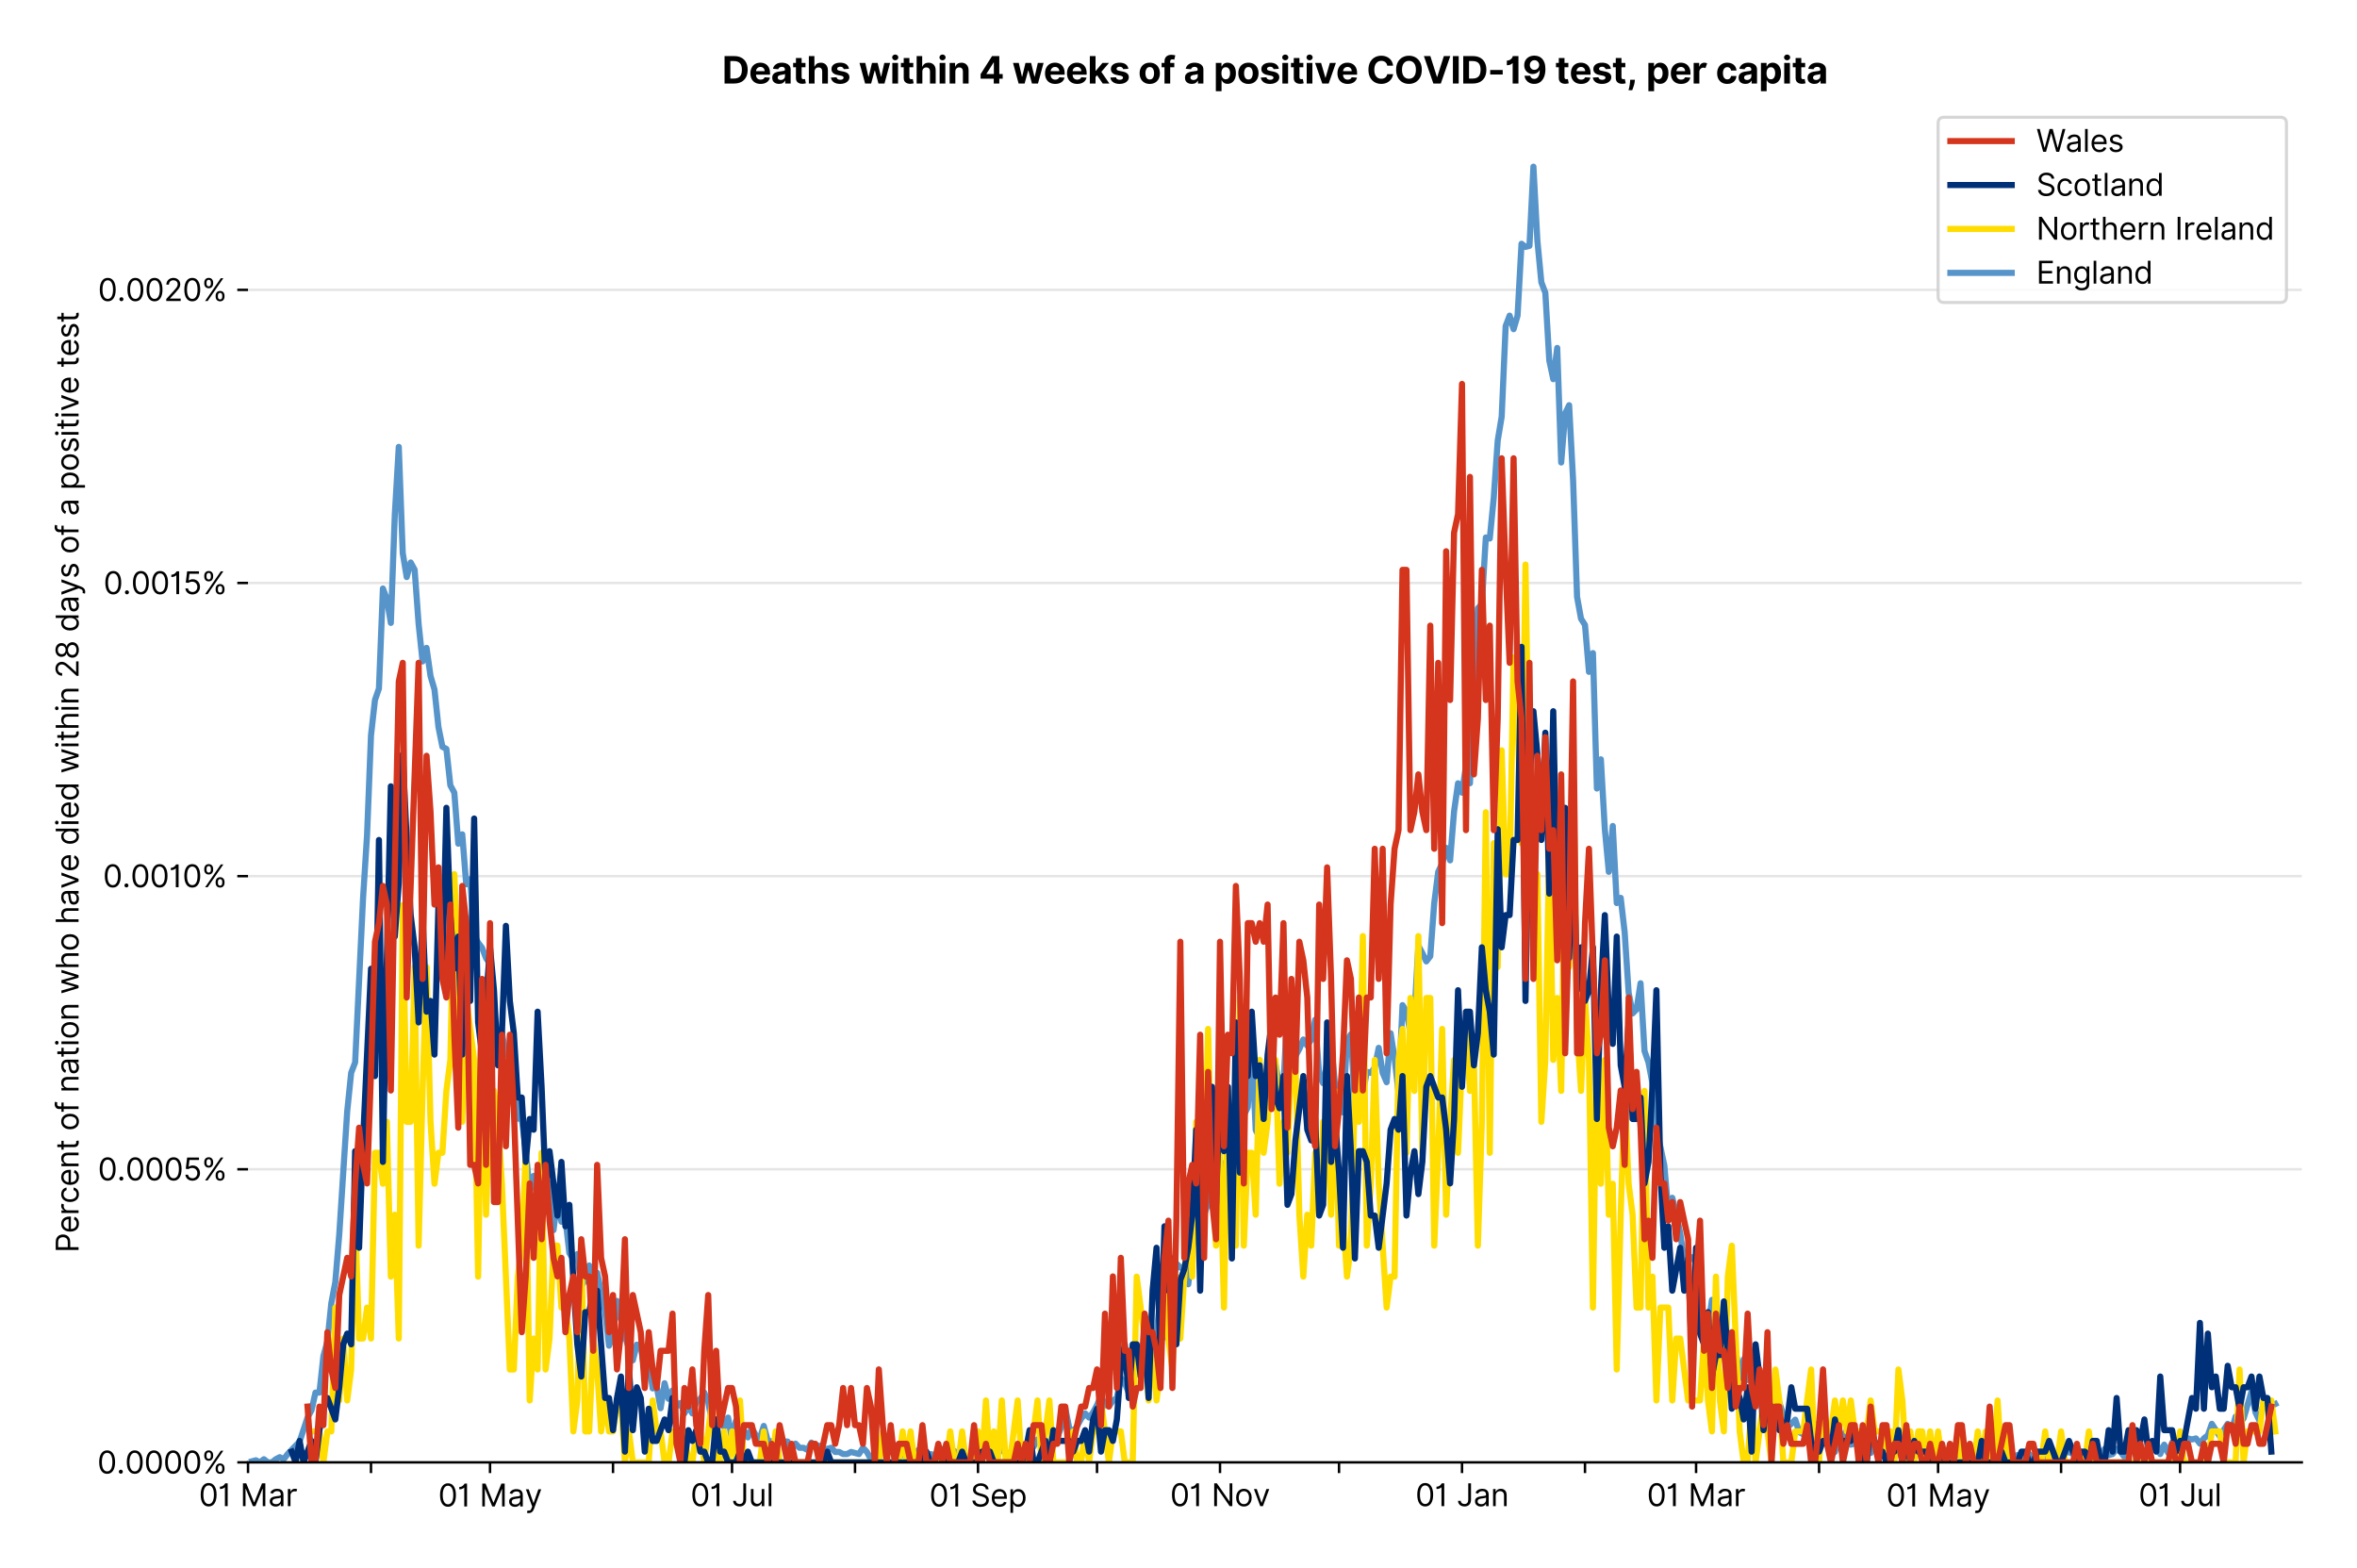<?xml version="1.0" encoding="utf-8" standalone="no"?>
<!DOCTYPE svg PUBLIC "-//W3C//DTD SVG 1.1//EN"
  "http://www.w3.org/Graphics/SVG/1.1/DTD/svg11.dtd">
<svg version="1.1" viewBox="0 0 768.462 511.234" xmlns="http://www.w3.org/2000/svg" xmlns:xlink="http://www.w3.org/1999/xlink">
 <defs>
  <style type="text/css">*{stroke-linecap:butt;stroke-linejoin:round;}</style>
 </defs>
 <g id="figure_1">
  <g id="patch_1">
   <path d="M 0 511.234 
L 768.462 511.234 
L 768.462 0 
L 0 0 
z
" style="fill:#ffffff;"/>
  </g>
  <g id="axes_1">
   <g id="patch_2">
    <path d="M 80.862 476.745 
L 750.462 476.745 
L 750.462 33.225 
L 80.862 33.225 
z
" style="fill:#ffffff;"/>
   </g>
   <g id="matplotlib.axis_1">
    <g id="xtick_1">
     <g id="line2d_1">
      <defs>
       <path d="M 0 0 
L 0 3.5 
" id="m7f6e4e6c81" style="stroke:#000000;stroke-width:0.8;"/>
      </defs>
      <g>
       <use style="stroke:#000000;stroke-width:0.8;" x="80.862" xlink:href="#m7f6e4e6c81" y="476.745"/>
      </g>
     </g>
     <g id="text_1">
      <!-- 01 Mar -->
      <g transform="translate(64.826 491.018)scale(0.1 -0.1)">
       <defs>
        <path d="M 2000 -64 
Q 1230 -64 806 561 
Q 382 1186 382 2327 
Q 382 3459 809 4088 
Q 1236 4718 2000 4718 
Q 2764 4718 3191 4088 
Q 3618 3459 3618 2327 
Q 3618 1186 3194 561 
Q 2771 -64 2000 -64 
z
M 2000 436 
Q 2509 436 2791 927 
Q 3073 1418 3073 2327 
Q 3073 3234 2789 3730 
Q 2505 4227 2000 4227 
Q 1496 4227 1211 3730 
Q 927 3234 927 2327 
Q 927 1418 1210 927 
Q 1493 436 2000 436 
z
" id="Inter-Regular-30" transform="scale(0.016)"/>
        <path d="M 1973 4655 
L 1973 0 
L 1409 0 
L 1409 3836 
L 1373 3836 
Q 1341 3773 1209 3692 
Q 1077 3611 868 3551 
Q 659 3491 391 3491 
L 391 3964 
Q 661 3964 859 4061 
Q 1057 4159 1190 4291 
Q 1323 4423 1392 4529 
Q 1461 4636 1473 4655 
L 1973 4655 
z
" id="Inter-Regular-31" transform="scale(0.016)"/>
        <path id="Inter-Regular-20" transform="scale(0.016)"/>
        <path d="M 564 4655 
L 1236 4655 
L 2818 791 
L 2873 791 
L 4455 4655 
L 5127 4655 
L 5127 0 
L 4600 0 
L 4600 3536 
L 4555 3536 
L 3100 0 
L 2591 0 
L 1136 3536 
L 1091 3536 
L 1091 0 
L 564 0 
L 564 4655 
z
" id="Inter-Regular-4d" transform="scale(0.016)"/>
        <path d="M 1518 -82 
Q 1186 -82 916 44 
Q 646 170 486 410 
Q 327 650 327 991 
Q 327 1291 445 1478 
Q 564 1666 761 1773 
Q 959 1880 1199 1933 
Q 1439 1986 1682 2018 
Q 2000 2059 2199 2080 
Q 2398 2102 2490 2154 
Q 2582 2207 2582 2336 
L 2582 2355 
Q 2582 2691 2399 2877 
Q 2216 3064 1846 3064 
Q 1461 3064 1243 2895 
Q 1025 2727 936 2536 
L 427 2718 
Q 564 3036 792 3214 
Q 1021 3393 1292 3464 
Q 1564 3536 1827 3536 
Q 1996 3536 2215 3496 
Q 2434 3457 2640 3334 
Q 2846 3211 2982 2963 
Q 3118 2716 3118 2300 
L 3118 0 
L 2582 0 
L 2582 473 
L 2555 473 
Q 2500 359 2373 229 
Q 2246 100 2034 9 
Q 1823 -82 1518 -82 
z
M 1600 400 
Q 1918 400 2137 525 
Q 2357 650 2469 847 
Q 2582 1045 2582 1264 
L 2582 1755 
Q 2548 1714 2433 1681 
Q 2318 1648 2169 1624 
Q 2021 1600 1881 1583 
Q 1741 1566 1655 1555 
Q 1446 1527 1265 1467 
Q 1084 1407 974 1287 
Q 864 1168 864 964 
Q 864 684 1072 542 
Q 1280 400 1600 400 
z
" id="Inter-Regular-61" transform="scale(0.016)"/>
        <path d="M 491 0 
L 491 3491 
L 1009 3491 
L 1009 2964 
L 1046 2964 
Q 1139 3223 1389 3384 
Q 1639 3545 1955 3545 
Q 2100 3545 2209 3511 
Q 2318 3477 2400 3418 
L 2218 2964 
Q 2161 2993 2085 3010 
Q 2009 3027 1909 3027 
Q 1527 3027 1277 2794 
Q 1027 2561 1027 2209 
L 1027 0 
L 491 0 
z
" id="Inter-Regular-72" transform="scale(0.016)"/>
       </defs>
       <use xlink:href="#Inter-Regular-30"/>
       <use x="62.5" xlink:href="#Inter-Regular-31"/>
       <use x="106.676" xlink:href="#Inter-Regular-20"/>
       <use x="134.801" xlink:href="#Inter-Regular-4d"/>
       <use x="225.994" xlink:href="#Inter-Regular-61"/>
       <use x="282.386" xlink:href="#Inter-Regular-72"/>
      </g>
     </g>
    </g>
    <g id="xtick_2">
     <g id="line2d_2">
      <g>
       <use style="stroke:#000000;stroke-width:0.8;" x="120.96" xlink:href="#m7f6e4e6c81" y="476.745"/>
      </g>
     </g>
    </g>
    <g id="xtick_3">
     <g id="line2d_3">
      <g>
       <use style="stroke:#000000;stroke-width:0.8;" x="159.764" xlink:href="#m7f6e4e6c81" y="476.745"/>
      </g>
     </g>
     <g id="text_2">
      <!-- 01 May -->
      <g transform="translate(142.861 491.117)scale(0.1 -0.1)">
       <defs>
        <path d="M 818 -1355 
Q 682 -1355 575 -1333 
Q 468 -1311 427 -1291 
L 564 -818 
Q 857 -893 1053 -814 
Q 1250 -736 1391 -345 
L 1509 -18 
L 218 3491 
L 800 3491 
L 1764 709 
L 1800 709 
L 2764 3491 
L 3346 3491 
L 1846 -564 
Q 1550 -1355 818 -1355 
z
" id="Inter-Regular-79" transform="scale(0.016)"/>
       </defs>
       <use xlink:href="#Inter-Regular-30"/>
       <use x="62.5" xlink:href="#Inter-Regular-31"/>
       <use x="106.676" xlink:href="#Inter-Regular-20"/>
       <use x="134.801" xlink:href="#Inter-Regular-4d"/>
       <use x="225.994" xlink:href="#Inter-Regular-61"/>
       <use x="282.386" xlink:href="#Inter-Regular-79"/>
      </g>
     </g>
    </g>
    <g id="xtick_4">
     <g id="line2d_4">
      <g>
       <use style="stroke:#000000;stroke-width:0.8;" x="199.862" xlink:href="#m7f6e4e6c81" y="476.745"/>
      </g>
     </g>
    </g>
    <g id="xtick_5">
     <g id="line2d_5">
      <g>
       <use style="stroke:#000000;stroke-width:0.8;" x="238.666" xlink:href="#m7f6e4e6c81" y="476.745"/>
      </g>
     </g>
     <g id="text_3">
      <!-- 01 Jul -->
      <g transform="translate(225.122 491.018)scale(0.1 -0.1)">
       <defs>
        <path d="M 2346 4655 
L 2909 4655 
L 2909 1327 
Q 2909 657 2549 296 
Q 2189 -64 1582 -64 
Q 1200 -64 902 76 
Q 605 216 434 475 
Q 264 734 264 1091 
L 818 1091 
Q 818 795 1034 615 
Q 1250 436 1582 436 
Q 1948 436 2147 664 
Q 2346 893 2346 1327 
L 2346 4655 
z
" id="Inter-Regular-4a" transform="scale(0.016)"/>
        <path d="M 2691 1427 
L 2691 3491 
L 3227 3491 
L 3227 0 
L 2691 0 
L 2691 591 
L 2655 591 
Q 2532 325 2273 140 
Q 2014 -45 1618 -45 
Q 1127 -45 809 280 
Q 491 605 491 1273 
L 491 3491 
L 1027 3491 
L 1027 1309 
Q 1027 927 1242 700 
Q 1457 473 1791 473 
Q 1991 473 2199 575 
Q 2407 677 2549 888 
Q 2691 1100 2691 1427 
z
" id="Inter-Regular-75" transform="scale(0.016)"/>
        <path d="M 1027 4655 
L 1027 0 
L 491 0 
L 491 4655 
L 1027 4655 
z
" id="Inter-Regular-6c" transform="scale(0.016)"/>
       </defs>
       <use xlink:href="#Inter-Regular-30"/>
       <use x="62.5" xlink:href="#Inter-Regular-31"/>
       <use x="106.676" xlink:href="#Inter-Regular-20"/>
       <use x="134.801" xlink:href="#Inter-Regular-4a"/>
       <use x="189.063" xlink:href="#Inter-Regular-75"/>
       <use x="247.159" xlink:href="#Inter-Regular-6c"/>
      </g>
     </g>
    </g>
    <g id="xtick_6">
     <g id="line2d_6">
      <g>
       <use style="stroke:#000000;stroke-width:0.8;" x="278.764" xlink:href="#m7f6e4e6c81" y="476.745"/>
      </g>
     </g>
    </g>
    <g id="xtick_7">
     <g id="line2d_7">
      <g>
       <use style="stroke:#000000;stroke-width:0.8;" x="318.861" xlink:href="#m7f6e4e6c81" y="476.745"/>
      </g>
     </g>
     <g id="text_4">
      <!-- 01 Sep -->
      <g transform="translate(302.974 491.117)scale(0.1 -0.1)">
       <defs>
        <path d="M 3109 3491 
Q 3068 3836 2777 4027 
Q 2486 4218 2064 4218 
Q 1600 4218 1318 3999 
Q 1036 3780 1036 3445 
Q 1036 3195 1189 3042 
Q 1343 2889 1553 2803 
Q 1764 2718 1936 2673 
L 2409 2545 
Q 2591 2498 2815 2414 
Q 3039 2330 3244 2185 
Q 3450 2041 3584 1816 
Q 3718 1591 3718 1264 
Q 3718 886 3521 581 
Q 3325 277 2949 97 
Q 2573 -82 2036 -82 
Q 1286 -82 845 272 
Q 405 627 364 1200 
L 946 1200 
Q 968 936 1124 764 
Q 1280 593 1519 510 
Q 1759 427 2036 427 
Q 2359 427 2616 533 
Q 2873 639 3023 828 
Q 3173 1018 3173 1273 
Q 3173 1505 3043 1650 
Q 2914 1795 2702 1886 
Q 2491 1977 2246 2045 
L 1673 2209 
Q 1127 2366 809 2657 
Q 491 2948 491 3418 
Q 491 3809 703 4101 
Q 916 4393 1276 4555 
Q 1636 4718 2082 4718 
Q 2532 4718 2882 4558 
Q 3232 4398 3437 4120 
Q 3643 3843 3655 3491 
L 3109 3491 
z
" id="Inter-Regular-53" transform="scale(0.016)"/>
        <path d="M 1955 -73 
Q 1450 -73 1085 151 
Q 721 375 524 778 
Q 327 1182 327 1718 
Q 327 2255 524 2665 
Q 721 3075 1074 3305 
Q 1427 3536 1900 3536 
Q 2173 3536 2439 3445 
Q 2705 3355 2923 3151 
Q 3141 2948 3270 2614 
Q 3400 2280 3400 1791 
L 3400 1564 
L 866 1564 
Q 884 1005 1183 707 
Q 1482 409 1955 409 
Q 2271 409 2498 545 
Q 2725 682 2827 955 
L 3346 809 
Q 3223 414 2854 170 
Q 2486 -73 1955 -73 
z
M 866 2027 
L 2855 2027 
Q 2855 2470 2595 2762 
Q 2336 3055 1900 3055 
Q 1593 3055 1368 2911 
Q 1143 2768 1013 2533 
Q 884 2298 866 2027 
z
" id="Inter-Regular-65" transform="scale(0.016)"/>
        <path d="M 491 -1309 
L 491 3491 
L 1009 3491 
L 1009 2936 
L 1073 2936 
Q 1132 3027 1237 3169 
Q 1343 3311 1542 3423 
Q 1741 3536 2082 3536 
Q 2523 3536 2859 3315 
Q 3196 3095 3384 2690 
Q 3573 2286 3573 1736 
Q 3573 1182 3384 776 
Q 3196 370 2861 148 
Q 2527 -73 2091 -73 
Q 1755 -73 1552 39 
Q 1350 152 1241 296 
Q 1132 441 1073 536 
L 1027 536 
L 1027 -1309 
L 491 -1309 
z
M 1018 1745 
Q 1018 1152 1276 780 
Q 1534 409 2018 409 
Q 2355 409 2581 587 
Q 2807 766 2921 1069 
Q 3036 1373 3036 1745 
Q 3036 2114 2923 2410 
Q 2811 2707 2585 2881 
Q 2359 3055 2018 3055 
Q 1527 3055 1272 2693 
Q 1018 2332 1018 1745 
z
" id="Inter-Regular-70" transform="scale(0.016)"/>
       </defs>
       <use xlink:href="#Inter-Regular-30"/>
       <use x="62.5" xlink:href="#Inter-Regular-31"/>
       <use x="106.676" xlink:href="#Inter-Regular-20"/>
       <use x="134.801" xlink:href="#Inter-Regular-53"/>
       <use x="198.58" xlink:href="#Inter-Regular-65"/>
       <use x="256.818" xlink:href="#Inter-Regular-70"/>
      </g>
     </g>
    </g>
    <g id="xtick_8">
     <g id="line2d_8">
      <g>
       <use style="stroke:#000000;stroke-width:0.8;" x="357.665" xlink:href="#m7f6e4e6c81" y="476.745"/>
      </g>
     </g>
    </g>
    <g id="xtick_9">
     <g id="line2d_9">
      <g>
       <use style="stroke:#000000;stroke-width:0.8;" x="397.763" xlink:href="#m7f6e4e6c81" y="476.745"/>
      </g>
     </g>
     <g id="text_5">
      <!-- 01 Nov -->
      <g transform="translate(381.492 491.018)scale(0.1 -0.1)">
       <defs>
        <path d="M 4255 4655 
L 4255 0 
L 3709 0 
L 1173 3655 
L 1127 3655 
L 1127 0 
L 564 0 
L 564 4655 
L 1109 4655 
L 3655 991 
L 3700 991 
L 3700 4655 
L 4255 4655 
z
" id="Inter-Regular-4e" transform="scale(0.016)"/>
        <path d="M 1909 -73 
Q 1436 -73 1080 152 
Q 725 377 526 781 
Q 327 1186 327 1727 
Q 327 2273 526 2679 
Q 725 3086 1080 3311 
Q 1436 3536 1909 3536 
Q 2382 3536 2737 3311 
Q 3093 3086 3292 2679 
Q 3491 2273 3491 1727 
Q 3491 1186 3292 781 
Q 3093 377 2737 152 
Q 2382 -73 1909 -73 
z
M 1909 409 
Q 2268 409 2500 593 
Q 2732 777 2843 1077 
Q 2955 1377 2955 1727 
Q 2955 2077 2843 2379 
Q 2732 2682 2500 2868 
Q 2268 3055 1909 3055 
Q 1550 3055 1318 2868 
Q 1086 2682 975 2379 
Q 864 2077 864 1727 
Q 864 1377 975 1077 
Q 1086 777 1318 593 
Q 1550 409 1909 409 
z
" id="Inter-Regular-6f" transform="scale(0.016)"/>
        <path d="M 3346 3491 
L 2055 0 
L 1509 0 
L 218 3491 
L 800 3491 
L 1764 709 
L 1800 709 
L 2764 3491 
L 3346 3491 
z
" id="Inter-Regular-76" transform="scale(0.016)"/>
       </defs>
       <use xlink:href="#Inter-Regular-30"/>
       <use x="62.5" xlink:href="#Inter-Regular-31"/>
       <use x="106.676" xlink:href="#Inter-Regular-20"/>
       <use x="134.801" xlink:href="#Inter-Regular-4e"/>
       <use x="210.085" xlink:href="#Inter-Regular-6f"/>
       <use x="269.744" xlink:href="#Inter-Regular-76"/>
      </g>
     </g>
    </g>
    <g id="xtick_10">
     <g id="line2d_10">
      <g>
       <use style="stroke:#000000;stroke-width:0.8;" x="436.567" xlink:href="#m7f6e4e6c81" y="476.745"/>
      </g>
     </g>
    </g>
    <g id="xtick_11">
     <g id="line2d_11">
      <g>
       <use style="stroke:#000000;stroke-width:0.8;" x="476.665" xlink:href="#m7f6e4e6c81" y="476.745"/>
      </g>
     </g>
     <g id="text_6">
      <!-- 01 Jan -->
      <g transform="translate(461.465 491.018)scale(0.1 -0.1)">
       <defs>
        <path d="M 1027 2100 
L 1027 0 
L 491 0 
L 491 3491 
L 1009 3491 
L 1009 2945 
L 1055 2945 
Q 1177 3211 1427 3373 
Q 1677 3536 2073 3536 
Q 2602 3536 2928 3211 
Q 3255 2886 3255 2218 
L 3255 0 
L 2718 0 
L 2718 2182 
Q 2718 2593 2504 2824 
Q 2291 3055 1918 3055 
Q 1534 3055 1280 2806 
Q 1027 2557 1027 2100 
z
" id="Inter-Regular-6e" transform="scale(0.016)"/>
       </defs>
       <use xlink:href="#Inter-Regular-30"/>
       <use x="62.5" xlink:href="#Inter-Regular-31"/>
       <use x="106.676" xlink:href="#Inter-Regular-20"/>
       <use x="134.801" xlink:href="#Inter-Regular-4a"/>
       <use x="189.063" xlink:href="#Inter-Regular-61"/>
       <use x="245.455" xlink:href="#Inter-Regular-6e"/>
      </g>
     </g>
    </g>
    <g id="xtick_12">
     <g id="line2d_12">
      <g>
       <use style="stroke:#000000;stroke-width:0.8;" x="516.762" xlink:href="#m7f6e4e6c81" y="476.745"/>
      </g>
     </g>
    </g>
    <g id="xtick_13">
     <g id="line2d_13">
      <g>
       <use style="stroke:#000000;stroke-width:0.8;" x="552.979" xlink:href="#m7f6e4e6c81" y="476.745"/>
      </g>
     </g>
     <g id="text_7">
      <!-- 01 Mar -->
      <g transform="translate(536.943 491.018)scale(0.1 -0.1)">
       <use xlink:href="#Inter-Regular-30"/>
       <use x="62.5" xlink:href="#Inter-Regular-31"/>
       <use x="106.676" xlink:href="#Inter-Regular-20"/>
       <use x="134.801" xlink:href="#Inter-Regular-4d"/>
       <use x="225.994" xlink:href="#Inter-Regular-61"/>
       <use x="282.386" xlink:href="#Inter-Regular-72"/>
      </g>
     </g>
    </g>
    <g id="xtick_14">
     <g id="line2d_14">
      <g>
       <use style="stroke:#000000;stroke-width:0.8;" x="593.077" xlink:href="#m7f6e4e6c81" y="476.745"/>
      </g>
     </g>
    </g>
    <g id="xtick_15">
     <g id="line2d_15">
      <g>
       <use style="stroke:#000000;stroke-width:0.8;" x="631.881" xlink:href="#m7f6e4e6c81" y="476.745"/>
      </g>
     </g>
     <g id="text_8">
      <!-- 01 May -->
      <g transform="translate(614.978 491.117)scale(0.1 -0.1)">
       <use xlink:href="#Inter-Regular-30"/>
       <use x="62.5" xlink:href="#Inter-Regular-31"/>
       <use x="106.676" xlink:href="#Inter-Regular-20"/>
       <use x="134.801" xlink:href="#Inter-Regular-4d"/>
       <use x="225.994" xlink:href="#Inter-Regular-61"/>
       <use x="282.386" xlink:href="#Inter-Regular-79"/>
      </g>
     </g>
    </g>
    <g id="xtick_16">
     <g id="line2d_16">
      <g>
       <use style="stroke:#000000;stroke-width:0.8;" x="671.979" xlink:href="#m7f6e4e6c81" y="476.745"/>
      </g>
     </g>
    </g>
    <g id="xtick_17">
     <g id="line2d_17">
      <g>
       <use style="stroke:#000000;stroke-width:0.8;" x="710.783" xlink:href="#m7f6e4e6c81" y="476.745"/>
      </g>
     </g>
     <g id="text_9">
      <!-- 01 Jul -->
      <g transform="translate(697.239 491.018)scale(0.1 -0.1)">
       <use xlink:href="#Inter-Regular-30"/>
       <use x="62.5" xlink:href="#Inter-Regular-31"/>
       <use x="106.676" xlink:href="#Inter-Regular-20"/>
       <use x="134.801" xlink:href="#Inter-Regular-4a"/>
       <use x="189.063" xlink:href="#Inter-Regular-75"/>
       <use x="247.159" xlink:href="#Inter-Regular-6c"/>
      </g>
     </g>
    </g>
   </g>
   <g id="matplotlib.axis_2">
    <g id="ytick_1">
     <g id="line2d_18">
      <path clip-path="url(#pbc13d3ac58)" d="M 80.862 476.745 
L 750.462 476.745 
" style="fill:none;stroke:#e5e5e5;stroke-linecap:square;stroke-width:0.8;"/>
     </g>
     <g id="line2d_19">
      <defs>
       <path d="M 0 0 
L -3.5 0 
" id="m3ea344481d" style="stroke:#000000;stroke-width:0.8;"/>
      </defs>
      <g>
       <use style="stroke:#000000;stroke-width:0.8;" x="80.862" xlink:href="#m3ea344481d" y="476.745"/>
      </g>
     </g>
     <g id="text_10">
      <!-- 0.0000% -->
      <g transform="translate(31.731 480.382)scale(0.1 -0.1)">
       <defs>
        <path d="M 882 -36 
Q 714 -36 593 84 
Q 473 205 473 373 
Q 473 541 593 661 
Q 714 782 882 782 
Q 1050 782 1170 661 
Q 1291 541 1291 373 
Q 1291 205 1170 84 
Q 1050 -36 882 -36 
z
" id="Inter-Regular-2e" transform="scale(0.016)"/>
        <path d="M 2855 873 
L 2855 1118 
Q 2855 1373 2960 1585 
Q 3066 1798 3269 1926 
Q 3473 2055 3764 2055 
Q 4059 2055 4259 1926 
Q 4459 1798 4561 1585 
Q 4664 1373 4664 1118 
L 4664 873 
Q 4664 618 4560 405 
Q 4457 193 4256 64 
Q 4055 -64 3764 -64 
Q 3468 -64 3266 64 
Q 3064 193 2959 405 
Q 2855 618 2855 873 
z
M 536 3536 
L 536 3782 
Q 536 4036 642 4248 
Q 748 4461 951 4589 
Q 1155 4718 1446 4718 
Q 1741 4718 1941 4589 
Q 2141 4461 2243 4248 
Q 2346 4036 2346 3782 
L 2346 3536 
Q 2346 3282 2242 3069 
Q 2139 2857 1937 2728 
Q 1736 2600 1446 2600 
Q 1150 2600 948 2728 
Q 746 2857 641 3069 
Q 536 3282 536 3536 
z
M 709 0 
L 3909 4655 
L 4427 4655 
L 1227 0 
L 709 0 
z
M 3318 1118 
L 3318 873 
Q 3318 661 3418 494 
Q 3518 327 3764 327 
Q 4002 327 4101 494 
Q 4200 661 4200 873 
L 4200 1118 
Q 4200 1330 4104 1497 
Q 4009 1664 3764 1664 
Q 3525 1664 3421 1497 
Q 3318 1330 3318 1118 
z
M 1000 3782 
L 1000 3536 
Q 1000 3325 1100 3158 
Q 1200 2991 1446 2991 
Q 1684 2991 1783 3158 
Q 1882 3325 1882 3536 
L 1882 3782 
Q 1882 3993 1786 4160 
Q 1691 4327 1446 4327 
Q 1207 4327 1103 4160 
Q 1000 3993 1000 3782 
z
" id="Inter-Regular-25" transform="scale(0.016)"/>
       </defs>
       <use xlink:href="#Inter-Regular-30"/>
       <use x="62.5" xlink:href="#Inter-Regular-2e"/>
       <use x="90.057" xlink:href="#Inter-Regular-30"/>
       <use x="152.557" xlink:href="#Inter-Regular-30"/>
       <use x="215.057" xlink:href="#Inter-Regular-30"/>
       <use x="277.557" xlink:href="#Inter-Regular-30"/>
       <use x="340.057" xlink:href="#Inter-Regular-25"/>
      </g>
     </g>
    </g>
    <g id="ytick_2">
     <g id="line2d_20">
      <path clip-path="url(#pbc13d3ac58)" d="M 80.862 381.184 
L 750.462 381.184 
" style="fill:none;stroke:#e5e5e5;stroke-linecap:square;stroke-width:0.8;"/>
     </g>
     <g id="line2d_21">
      <g>
       <use style="stroke:#000000;stroke-width:0.8;" x="80.862" xlink:href="#m3ea344481d" y="381.184"/>
      </g>
     </g>
     <g id="text_11">
      <!-- 0.0005% -->
      <g transform="translate(31.902 384.821)scale(0.1 -0.1)">
       <defs>
        <path d="M 1936 -64 
Q 1536 -64 1216 95 
Q 896 255 702 532 
Q 509 809 491 1164 
L 1036 1164 
Q 1068 848 1324 642 
Q 1580 436 1936 436 
Q 2223 436 2447 570 
Q 2671 705 2799 940 
Q 2927 1175 2927 1473 
Q 2927 1777 2794 2017 
Q 2661 2257 2429 2395 
Q 2198 2534 1900 2536 
Q 1686 2539 1461 2472 
Q 1236 2405 1091 2300 
L 564 2364 
L 846 4655 
L 3264 4655 
L 3264 4155 
L 1318 4155 
L 1155 2782 
L 1182 2782 
Q 1325 2895 1541 2970 
Q 1757 3045 1991 3045 
Q 2418 3045 2753 2842 
Q 3089 2639 3281 2286 
Q 3473 1934 3473 1482 
Q 3473 1036 3274 687 
Q 3075 339 2727 137 
Q 2380 -64 1936 -64 
z
" id="Inter-Regular-35" transform="scale(0.016)"/>
       </defs>
       <use xlink:href="#Inter-Regular-30"/>
       <use x="62.5" xlink:href="#Inter-Regular-2e"/>
       <use x="90.057" xlink:href="#Inter-Regular-30"/>
       <use x="152.557" xlink:href="#Inter-Regular-30"/>
       <use x="215.057" xlink:href="#Inter-Regular-30"/>
       <use x="277.557" xlink:href="#Inter-Regular-35"/>
       <use x="338.352" xlink:href="#Inter-Regular-25"/>
      </g>
     </g>
    </g>
    <g id="ytick_3">
     <g id="line2d_22">
      <path clip-path="url(#pbc13d3ac58)" d="M 80.862 285.623 
L 750.462 285.623 
" style="fill:none;stroke:#e5e5e5;stroke-linecap:square;stroke-width:0.8;"/>
     </g>
     <g id="line2d_23">
      <g>
       <use style="stroke:#000000;stroke-width:0.8;" x="80.862" xlink:href="#m3ea344481d" y="285.623"/>
      </g>
     </g>
     <g id="text_12">
      <!-- 0.0010% -->
      <g transform="translate(33.564 289.259)scale(0.1 -0.1)">
       <use xlink:href="#Inter-Regular-30"/>
       <use x="62.5" xlink:href="#Inter-Regular-2e"/>
       <use x="90.057" xlink:href="#Inter-Regular-30"/>
       <use x="152.557" xlink:href="#Inter-Regular-30"/>
       <use x="215.057" xlink:href="#Inter-Regular-31"/>
       <use x="259.233" xlink:href="#Inter-Regular-30"/>
       <use x="321.733" xlink:href="#Inter-Regular-25"/>
      </g>
     </g>
    </g>
    <g id="ytick_4">
     <g id="line2d_24">
      <path clip-path="url(#pbc13d3ac58)" d="M 80.862 190.062 
L 750.462 190.062 
" style="fill:none;stroke:#e5e5e5;stroke-linecap:square;stroke-width:0.8;"/>
     </g>
     <g id="line2d_25">
      <g>
       <use style="stroke:#000000;stroke-width:0.8;" x="80.862" xlink:href="#m3ea344481d" y="190.062"/>
      </g>
     </g>
     <g id="text_13">
      <!-- 0.0015% -->
      <g transform="translate(33.734 193.698)scale(0.1 -0.1)">
       <use xlink:href="#Inter-Regular-30"/>
       <use x="62.5" xlink:href="#Inter-Regular-2e"/>
       <use x="90.057" xlink:href="#Inter-Regular-30"/>
       <use x="152.557" xlink:href="#Inter-Regular-30"/>
       <use x="215.057" xlink:href="#Inter-Regular-31"/>
       <use x="259.233" xlink:href="#Inter-Regular-35"/>
       <use x="320.028" xlink:href="#Inter-Regular-25"/>
      </g>
     </g>
    </g>
    <g id="ytick_5">
     <g id="line2d_26">
      <path clip-path="url(#pbc13d3ac58)" d="M 80.862 94.5 
L 750.462 94.5 
" style="fill:none;stroke:#e5e5e5;stroke-linecap:square;stroke-width:0.8;"/>
     </g>
     <g id="line2d_27">
      <g>
       <use style="stroke:#000000;stroke-width:0.8;" x="80.862" xlink:href="#m3ea344481d" y="94.5"/>
      </g>
     </g>
     <g id="text_14">
      <!-- 0.0020% -->
      <g transform="translate(31.93 98.137)scale(0.1 -0.1)">
       <defs>
        <path d="M 482 0 
L 482 409 
L 2018 2091 
Q 2289 2386 2464 2605 
Q 2639 2825 2724 3019 
Q 2809 3214 2809 3427 
Q 2809 3795 2553 4011 
Q 2298 4227 1918 4227 
Q 1514 4227 1275 3985 
Q 1036 3743 1036 3345 
L 500 3345 
Q 500 3755 688 4064 
Q 877 4373 1203 4545 
Q 1530 4718 1936 4718 
Q 2346 4718 2661 4545 
Q 2977 4373 3156 4079 
Q 3336 3786 3336 3427 
Q 3336 3170 3244 2926 
Q 3152 2682 2926 2383 
Q 2700 2084 2300 1655 
L 1255 536 
L 1255 500 
L 3418 500 
L 3418 0 
L 482 0 
z
" id="Inter-Regular-32" transform="scale(0.016)"/>
       </defs>
       <use xlink:href="#Inter-Regular-30"/>
       <use x="62.5" xlink:href="#Inter-Regular-2e"/>
       <use x="90.057" xlink:href="#Inter-Regular-30"/>
       <use x="152.557" xlink:href="#Inter-Regular-30"/>
       <use x="215.057" xlink:href="#Inter-Regular-32"/>
       <use x="275.568" xlink:href="#Inter-Regular-30"/>
       <use x="338.068" xlink:href="#Inter-Regular-25"/>
      </g>
     </g>
    </g>
    <g id="text_15">
     <!-- Percent of nation who have died within 28 days of a positive test -->
     <g transform="translate(25.614 408.396)rotate(-90)scale(0.1 -0.1)">
      <defs>
       <path d="M 564 0 
L 564 4655 
L 2136 4655 
Q 2684 4655 3033 4458 
Q 3382 4261 3550 3927 
Q 3718 3593 3718 3182 
Q 3718 2770 3551 2434 
Q 3384 2098 3036 1899 
Q 2689 1700 2146 1700 
L 1127 1700 
L 1127 0 
L 564 0 
z
M 1127 2200 
L 2127 2200 
Q 2689 2200 2926 2482 
Q 3164 2764 3164 3182 
Q 3164 3602 2925 3878 
Q 2686 4155 2118 4155 
L 1127 4155 
L 1127 2200 
z
" id="Inter-Regular-50" transform="scale(0.016)"/>
       <path d="M 1909 -73 
Q 1418 -73 1063 159 
Q 709 391 518 798 
Q 327 1205 327 1727 
Q 327 2259 524 2667 
Q 721 3075 1074 3305 
Q 1427 3536 1900 3536 
Q 2268 3536 2563 3400 
Q 2859 3264 3047 3018 
Q 3236 2773 3282 2445 
L 2746 2445 
Q 2684 2684 2474 2869 
Q 2264 3055 1909 3055 
Q 1439 3055 1151 2697 
Q 864 2339 864 1745 
Q 864 1139 1148 774 
Q 1432 409 1909 409 
Q 2223 409 2447 570 
Q 2671 732 2746 1018 
L 3282 1018 
Q 3236 709 3058 462 
Q 2880 216 2588 71 
Q 2296 -73 1909 -73 
z
" id="Inter-Regular-63" transform="scale(0.016)"/>
       <path d="M 2009 3491 
L 2009 3036 
L 1264 3036 
L 1264 1000 
Q 1264 773 1331 660 
Q 1398 548 1503 510 
Q 1609 473 1727 473 
Q 1816 473 1873 483 
Q 1930 493 1964 500 
L 2073 18 
Q 2018 -2 1920 -23 
Q 1823 -45 1673 -45 
Q 1446 -45 1228 52 
Q 1011 150 869 350 
Q 727 550 727 855 
L 727 3036 
L 200 3036 
L 200 3491 
L 727 3491 
L 727 4327 
L 1264 4327 
L 1264 3491 
L 2009 3491 
z
" id="Inter-Regular-74" transform="scale(0.016)"/>
       <path d="M 2046 3491 
L 2046 3036 
L 1264 3036 
L 1264 0 
L 727 0 
L 727 3036 
L 164 3036 
L 164 3491 
L 727 3491 
L 727 3973 
Q 727 4273 868 4473 
Q 1009 4673 1234 4773 
Q 1459 4873 1709 4873 
Q 1907 4873 2032 4841 
Q 2157 4809 2218 4782 
L 2064 4318 
Q 2023 4332 1951 4352 
Q 1880 4373 1764 4373 
Q 1498 4373 1381 4239 
Q 1264 4105 1264 3845 
L 1264 3491 
L 2046 3491 
z
" id="Inter-Regular-66" transform="scale(0.016)"/>
       <path d="M 491 0 
L 491 3491 
L 1027 3491 
L 1027 0 
L 491 0 
z
M 764 4073 
Q 607 4073 494 4179 
Q 382 4286 382 4436 
Q 382 4586 494 4693 
Q 607 4800 764 4800 
Q 921 4800 1033 4693 
Q 1146 4586 1146 4436 
Q 1146 4286 1033 4179 
Q 921 4073 764 4073 
z
" id="Inter-Regular-69" transform="scale(0.016)"/>
       <path d="M 1282 0 
L 218 3491 
L 782 3491 
L 1536 818 
L 1573 818 
L 2318 3491 
L 2891 3491 
L 3627 827 
L 3664 827 
L 4418 3491 
L 4982 3491 
L 3918 0 
L 3391 0 
L 2627 2682 
L 2573 2682 
L 1809 0 
L 1282 0 
z
" id="Inter-Regular-77" transform="scale(0.016)"/>
       <path d="M 1027 2100 
L 1027 0 
L 491 0 
L 491 4655 
L 1027 4655 
L 1027 2945 
L 1073 2945 
Q 1196 3216 1442 3376 
Q 1689 3536 2100 3536 
Q 2636 3536 2963 3213 
Q 3291 2891 3291 2218 
L 3291 0 
L 2755 0 
L 2755 2182 
Q 2755 2598 2540 2826 
Q 2325 3055 1946 3055 
Q 1548 3055 1287 2806 
Q 1027 2557 1027 2100 
z
" id="Inter-Regular-68" transform="scale(0.016)"/>
       <path d="M 1809 -73 
Q 1373 -73 1039 148 
Q 705 370 516 776 
Q 327 1182 327 1736 
Q 327 2286 516 2690 
Q 705 3095 1041 3315 
Q 1377 3536 1818 3536 
Q 2159 3536 2358 3423 
Q 2557 3311 2662 3169 
Q 2768 3027 2827 2936 
L 2873 2936 
L 2873 4655 
L 3409 4655 
L 3409 0 
L 2891 0 
L 2891 536 
L 2827 536 
Q 2768 441 2659 296 
Q 2550 152 2348 39 
Q 2146 -73 1809 -73 
z
M 1882 409 
Q 2366 409 2624 780 
Q 2882 1152 2882 1745 
Q 2882 2332 2627 2693 
Q 2373 3055 1882 3055 
Q 1541 3055 1315 2881 
Q 1089 2707 976 2410 
Q 864 2114 864 1745 
Q 864 1373 978 1069 
Q 1093 766 1319 587 
Q 1546 409 1882 409 
z
" id="Inter-Regular-64" transform="scale(0.016)"/>
       <path d="M 1973 -64 
Q 1505 -64 1147 103 
Q 789 270 589 564 
Q 389 859 391 1236 
Q 389 1532 507 1783 
Q 625 2034 830 2203 
Q 1036 2373 1291 2418 
L 1291 2445 
Q 957 2532 759 2821 
Q 561 3111 564 3482 
Q 561 3836 743 4115 
Q 925 4395 1244 4556 
Q 1564 4718 1973 4718 
Q 2377 4718 2695 4556 
Q 3014 4395 3197 4115 
Q 3380 3836 3382 3482 
Q 3380 3111 3181 2821 
Q 2982 2532 2655 2445 
L 2655 2418 
Q 2907 2373 3109 2203 
Q 3311 2034 3431 1783 
Q 3552 1532 3555 1236 
Q 3552 859 3351 564 
Q 3150 270 2794 103 
Q 2439 -64 1973 -64 
z
M 1973 436 
Q 2446 436 2722 662 
Q 2998 889 3000 1264 
Q 2998 1527 2864 1729 
Q 2730 1932 2499 2048 
Q 2268 2164 1973 2164 
Q 1675 2164 1442 2048 
Q 1209 1932 1076 1729 
Q 943 1527 946 1264 
Q 943 889 1218 662 
Q 1493 436 1973 436 
z
M 1973 2645 
Q 2348 2645 2591 2864 
Q 2834 3084 2836 3445 
Q 2834 3800 2596 4013 
Q 2359 4227 1973 4227 
Q 1582 4227 1344 4013 
Q 1107 3800 1109 3445 
Q 1107 3084 1349 2864 
Q 1591 2645 1973 2645 
z
" id="Inter-Regular-38" transform="scale(0.016)"/>
       <path d="M 2964 2709 
L 2482 2573 
Q 2411 2755 2245 2914 
Q 2080 3073 1727 3073 
Q 1407 3073 1194 2926 
Q 982 2780 982 2555 
Q 982 2355 1127 2239 
Q 1273 2123 1582 2045 
L 2100 1918 
Q 3027 1691 3027 973 
Q 3027 673 2855 436 
Q 2684 200 2377 63 
Q 2071 -73 1664 -73 
Q 1130 -73 780 159 
Q 430 391 336 836 
L 846 964 
Q 989 400 1655 400 
Q 2030 400 2251 560 
Q 2473 720 2473 945 
Q 2473 1316 1955 1436 
L 1373 1573 
Q 893 1686 669 1926 
Q 446 2166 446 2527 
Q 446 2823 613 3050 
Q 780 3277 1069 3406 
Q 1359 3536 1727 3536 
Q 2246 3536 2542 3309 
Q 2839 3082 2964 2709 
z
" id="Inter-Regular-73" transform="scale(0.016)"/>
      </defs>
      <use xlink:href="#Inter-Regular-50"/>
      <use x="63.494" xlink:href="#Inter-Regular-65"/>
      <use x="121.733" xlink:href="#Inter-Regular-72"/>
      <use x="160.085" xlink:href="#Inter-Regular-63"/>
      <use x="215.909" xlink:href="#Inter-Regular-65"/>
      <use x="274.148" xlink:href="#Inter-Regular-6e"/>
      <use x="332.671" xlink:href="#Inter-Regular-74"/>
      <use x="369.034" xlink:href="#Inter-Regular-20"/>
      <use x="397.159" xlink:href="#Inter-Regular-6f"/>
      <use x="456.818" xlink:href="#Inter-Regular-66"/>
      <use x="492.898" xlink:href="#Inter-Regular-20"/>
      <use x="521.023" xlink:href="#Inter-Regular-6e"/>
      <use x="579.546" xlink:href="#Inter-Regular-61"/>
      <use x="635.938" xlink:href="#Inter-Regular-74"/>
      <use x="672.301" xlink:href="#Inter-Regular-69"/>
      <use x="696.023" xlink:href="#Inter-Regular-6f"/>
      <use x="755.682" xlink:href="#Inter-Regular-6e"/>
      <use x="814.205" xlink:href="#Inter-Regular-20"/>
      <use x="842.33" xlink:href="#Inter-Regular-77"/>
      <use x="923.58" xlink:href="#Inter-Regular-68"/>
      <use x="982.671" xlink:href="#Inter-Regular-6f"/>
      <use x="1042.33" xlink:href="#Inter-Regular-20"/>
      <use x="1070.455" xlink:href="#Inter-Regular-68"/>
      <use x="1129.546" xlink:href="#Inter-Regular-61"/>
      <use x="1185.938" xlink:href="#Inter-Regular-76"/>
      <use x="1241.62" xlink:href="#Inter-Regular-65"/>
      <use x="1299.858" xlink:href="#Inter-Regular-20"/>
      <use x="1327.983" xlink:href="#Inter-Regular-64"/>
      <use x="1390.057" xlink:href="#Inter-Regular-69"/>
      <use x="1413.779" xlink:href="#Inter-Regular-65"/>
      <use x="1472.017" xlink:href="#Inter-Regular-64"/>
      <use x="1534.091" xlink:href="#Inter-Regular-20"/>
      <use x="1562.216" xlink:href="#Inter-Regular-77"/>
      <use x="1643.466" xlink:href="#Inter-Regular-69"/>
      <use x="1667.188" xlink:href="#Inter-Regular-74"/>
      <use x="1703.551" xlink:href="#Inter-Regular-68"/>
      <use x="1762.642" xlink:href="#Inter-Regular-69"/>
      <use x="1786.364" xlink:href="#Inter-Regular-6e"/>
      <use x="1844.887" xlink:href="#Inter-Regular-20"/>
      <use x="1873.012" xlink:href="#Inter-Regular-32"/>
      <use x="1933.523" xlink:href="#Inter-Regular-38"/>
      <use x="1995.171" xlink:href="#Inter-Regular-20"/>
      <use x="2023.296" xlink:href="#Inter-Regular-64"/>
      <use x="2085.37" xlink:href="#Inter-Regular-61"/>
      <use x="2141.762" xlink:href="#Inter-Regular-79"/>
      <use x="2197.444" xlink:href="#Inter-Regular-73"/>
      <use x="2249.716" xlink:href="#Inter-Regular-20"/>
      <use x="2277.841" xlink:href="#Inter-Regular-6f"/>
      <use x="2337.5" xlink:href="#Inter-Regular-66"/>
      <use x="2373.58" xlink:href="#Inter-Regular-20"/>
      <use x="2401.705" xlink:href="#Inter-Regular-61"/>
      <use x="2458.097" xlink:href="#Inter-Regular-20"/>
      <use x="2486.222" xlink:href="#Inter-Regular-70"/>
      <use x="2547.16" xlink:href="#Inter-Regular-6f"/>
      <use x="2606.819" xlink:href="#Inter-Regular-73"/>
      <use x="2659.091" xlink:href="#Inter-Regular-69"/>
      <use x="2682.813" xlink:href="#Inter-Regular-74"/>
      <use x="2719.177" xlink:href="#Inter-Regular-69"/>
      <use x="2742.898" xlink:href="#Inter-Regular-76"/>
      <use x="2798.58" xlink:href="#Inter-Regular-65"/>
      <use x="2856.819" xlink:href="#Inter-Regular-20"/>
      <use x="2884.944" xlink:href="#Inter-Regular-74"/>
      <use x="2921.307" xlink:href="#Inter-Regular-65"/>
      <use x="2979.546" xlink:href="#Inter-Regular-73"/>
      <use x="3031.819" xlink:href="#Inter-Regular-74"/>
     </g>
    </g>
   </g>
   <g id="line2d_28">
    <path clip-path="url(#pbc13d3ac58)" d="M 82.156 476.405 
L 83.449 476.066 
L 84.743 476.745 
L 86.036 475.726 
L 87.33 476.745 
L 88.623 476.745 
L 89.917 475.726 
L 91.21 475.047 
L 92.504 475.726 
L 93.797 474.029 
L 97.678 469.954 
L 100.265 462.144 
L 101.558 459.768 
L 102.852 453.995 
L 104.145 453.995 
L 105.438 442.111 
L 106.732 437.357 
L 108.025 424.794 
L 109.319 418.003 
L 110.612 402.384 
L 113.199 362.317 
L 114.493 349.753 
L 115.786 346.358 
L 118.373 292.709 
L 119.667 272.336 
L 120.96 239.739 
L 122.254 228.195 
L 123.547 224.459 
L 124.841 191.863 
L 126.134 195.258 
L 127.427 203.068 
L 128.721 167.755 
L 130.014 145.684 
L 131.308 180.318 
L 132.601 188.128 
L 133.895 183.374 
L 135.188 185.751 
L 136.482 203.407 
L 137.775 215.631 
L 139.069 211.217 
L 140.362 220.385 
L 141.656 224.799 
L 142.949 237.023 
L 144.243 243.474 
L 145.536 244.153 
L 146.829 256.038 
L 148.123 258.414 
L 149.416 275.052 
L 150.71 271.996 
L 152.003 288.295 
L 153.297 286.597 
L 154.59 304.933 
L 155.884 307.31 
L 157.177 309.007 
L 158.471 312.403 
L 159.764 314.101 
L 161.058 332.776 
L 162.351 345 
L 163.645 336.85 
L 164.938 343.641 
L 166.232 344.321 
L 167.525 341.265 
L 168.819 364.694 
L 170.112 364.694 
L 171.405 374.88 
L 172.699 388.462 
L 173.992 383.369 
L 175.286 389.82 
L 176.579 382.69 
L 177.873 385.406 
L 179.166 385.746 
L 180.46 401.025 
L 181.753 390.839 
L 183.047 398.309 
L 184.34 397.29 
L 185.634 408.495 
L 186.927 410.533 
L 188.221 408.835 
L 189.514 419.361 
L 190.808 417.324 
L 192.101 412.57 
L 193.394 419.022 
L 194.688 414.947 
L 197.275 427.51 
L 198.568 438.715 
L 199.862 435.32 
L 201.155 424.115 
L 203.742 435.659 
L 206.329 443.469 
L 207.623 438.376 
L 208.916 438.715 
L 210.21 447.883 
L 211.503 443.809 
L 212.797 452.637 
L 214.09 451.958 
L 215.383 459.088 
L 216.677 450.939 
L 217.97 456.032 
L 219.264 453.316 
L 220.557 458.409 
L 221.851 457.391 
L 223.144 460.786 
L 224.438 458.409 
L 225.731 460.786 
L 227.025 457.051 
L 228.318 456.032 
L 229.612 453.995 
L 230.905 457.051 
L 232.199 464.182 
L 233.492 463.503 
L 234.786 462.484 
L 236.079 465.2 
L 237.372 462.144 
L 238.666 469.275 
L 239.959 463.163 
L 241.253 467.917 
L 242.546 466.219 
L 243.84 468.596 
L 245.133 465.54 
L 246.427 467.917 
L 247.72 468.935 
L 249.014 464.861 
L 250.307 469.614 
L 251.601 469.954 
L 252.894 472.67 
L 254.188 469.275 
L 255.481 469.954 
L 256.774 469.954 
L 258.068 472.67 
L 259.361 470.633 
L 260.655 471.991 
L 261.948 471.991 
L 263.242 472.67 
L 264.535 470.294 
L 265.829 471.312 
L 267.122 471.312 
L 268.416 474.708 
L 269.709 472.331 
L 271.003 471.991 
L 272.296 473.35 
L 273.59 473.35 
L 274.883 474.029 
L 276.177 474.029 
L 277.47 473.35 
L 280.057 474.029 
L 281.35 471.991 
L 282.644 473.35 
L 283.937 475.726 
L 285.231 473.689 
L 286.524 474.368 
L 287.818 473.01 
L 289.111 474.029 
L 290.405 473.01 
L 291.698 473.35 
L 292.992 474.708 
L 294.285 474.368 
L 295.579 474.708 
L 296.872 473.01 
L 298.166 475.387 
L 299.459 472.67 
L 302.046 476.066 
L 303.339 474.029 
L 305.926 474.708 
L 307.22 472.331 
L 308.513 475.047 
L 309.807 473.01 
L 311.1 473.01 
L 312.394 474.029 
L 313.687 474.029 
L 314.981 475.047 
L 317.568 474.368 
L 318.861 476.066 
L 320.155 474.029 
L 321.448 474.708 
L 322.741 474.708 
L 324.035 472.67 
L 325.328 474.029 
L 326.622 472.331 
L 327.915 473.689 
L 329.209 473.689 
L 330.502 472.67 
L 331.796 473.35 
L 333.089 470.633 
L 334.383 471.991 
L 335.676 470.973 
L 336.97 471.652 
L 338.263 469.275 
L 339.557 468.596 
L 342.144 470.633 
L 343.437 467.238 
L 344.731 468.596 
L 346.024 465.2 
L 347.317 459.088 
L 348.611 465.54 
L 349.904 466.898 
L 351.198 464.861 
L 352.491 462.484 
L 353.785 460.786 
L 355.078 462.144 
L 356.372 460.447 
L 357.665 458.07 
L 358.959 455.014 
L 360.252 458.07 
L 361.546 458.409 
L 362.839 456.712 
L 364.133 455.693 
L 365.426 449.241 
L 366.72 450.939 
L 368.013 453.995 
L 369.306 446.186 
L 370.6 441.771 
L 371.893 444.148 
L 373.187 447.204 
L 374.48 442.45 
L 375.774 434.641 
L 377.067 435.32 
L 378.361 422.077 
L 379.654 435.999 
L 380.948 422.757 
L 382.241 418.682 
L 383.535 411.891 
L 384.828 413.249 
L 386.122 412.91 
L 387.415 418.682 
L 388.709 406.798 
L 390.002 401.704 
L 391.295 403.063 
L 392.589 395.932 
L 393.882 392.197 
L 395.176 381.331 
L 396.469 383.029 
L 397.763 379.634 
L 399.056 379.634 
L 400.35 377.936 
L 401.643 382.35 
L 402.937 374.54 
L 404.23 363.675 
L 405.524 363.675 
L 406.817 360.959 
L 408.111 340.586 
L 409.404 368.429 
L 410.698 370.805 
L 411.991 357.563 
L 413.284 355.526 
L 414.578 355.186 
L 415.871 347.037 
L 417.165 354.847 
L 418.458 353.488 
L 419.752 329.041 
L 421.045 341.944 
L 422.339 344.321 
L 423.632 341.944 
L 424.926 338.888 
L 426.219 340.925 
L 427.513 338.888 
L 428.806 332.436 
L 430.1 350.432 
L 431.393 353.149 
L 433.98 339.906 
L 435.273 353.828 
L 436.567 359.261 
L 437.86 362.656 
L 439.154 339.227 
L 440.447 337.19 
L 441.741 359.94 
L 443.034 356.205 
L 444.328 356.544 
L 445.621 349.414 
L 446.915 349.753 
L 448.208 348.056 
L 449.502 341.604 
L 450.795 349.753 
L 452.089 352.809 
L 453.382 336.85 
L 454.676 345 
L 455.969 356.205 
L 457.262 327.683 
L 458.556 329.72 
L 459.849 336.85 
L 461.143 330.739 
L 462.436 308.328 
L 463.73 310.705 
L 465.023 313.422 
L 466.317 311.724 
L 467.61 294.407 
L 468.904 284.22 
L 470.197 281.504 
L 471.491 276.411 
L 472.784 280.485 
L 474.078 264.526 
L 475.371 255.359 
L 476.665 258.414 
L 477.958 249.586 
L 479.251 255.359 
L 480.545 221.404 
L 481.838 198.314 
L 483.132 196.956 
L 484.425 175.225 
L 485.719 175.564 
L 487.012 162.322 
L 488.306 143.647 
L 489.599 135.837 
L 490.893 106.296 
L 492.186 102.901 
L 493.48 107.315 
L 494.773 102.901 
L 496.067 79.472 
L 497.36 80.49 
L 498.654 80.151 
L 499.947 54.345 
L 501.24 78.453 
L 502.534 92.035 
L 503.827 95.431 
L 505.121 117.501 
L 506.414 123.613 
L 507.708 113.427 
L 509.001 150.777 
L 510.295 134.818 
L 511.588 132.102 
L 512.882 156.55 
L 514.175 194.579 
L 515.469 201.71 
L 516.762 203.747 
L 518.056 219.027 
L 519.349 212.915 
L 520.643 257.056 
L 521.936 247.549 
L 523.229 270.299 
L 524.523 284.22 
L 525.816 269.28 
L 527.11 294.407 
L 528.403 292.709 
L 529.697 303.914 
L 530.99 323.608 
L 532.284 330.399 
L 533.577 329.041 
L 534.871 320.552 
L 536.164 342.623 
L 537.458 346.358 
L 538.751 353.149 
L 540.045 369.108 
L 541.338 373.861 
L 542.632 379.973 
L 543.925 394.913 
L 545.218 390.499 
L 546.512 395.593 
L 547.805 402.044 
L 549.099 410.872 
L 550.392 410.193 
L 551.686 409.854 
L 552.979 411.551 
L 554.273 424.454 
L 555.566 433.962 
L 556.86 432.943 
L 558.153 423.775 
L 559.447 432.943 
L 560.74 438.376 
L 562.034 435.659 
L 563.327 438.376 
L 564.621 443.809 
L 565.914 440.413 
L 567.207 449.241 
L 568.501 443.13 
L 569.794 449.921 
L 571.088 448.223 
L 572.381 454.335 
L 573.675 454.674 
L 574.968 459.088 
L 576.262 457.73 
L 577.555 456.712 
L 578.849 452.977 
L 580.142 457.391 
L 581.436 461.126 
L 582.729 465.2 
L 584.023 464.182 
L 585.316 462.823 
L 586.61 466.898 
L 587.903 467.577 
L 589.196 467.917 
L 590.49 463.842 
L 591.783 464.182 
L 594.37 470.294 
L 595.664 467.577 
L 596.957 468.596 
L 598.251 473.35 
L 599.544 468.935 
L 600.838 468.256 
L 602.131 466.219 
L 603.425 470.973 
L 606.012 470.294 
L 607.305 468.256 
L 608.599 470.294 
L 609.892 473.689 
L 611.185 470.973 
L 612.479 471.652 
L 613.772 470.633 
L 615.066 471.652 
L 617.653 470.973 
L 618.946 470.973 
L 620.24 471.991 
L 621.533 470.973 
L 622.827 474.368 
L 624.12 472.67 
L 625.414 473.689 
L 626.707 473.35 
L 628.001 472.331 
L 629.294 473.01 
L 630.588 474.029 
L 631.881 474.368 
L 633.174 473.35 
L 634.468 474.029 
L 635.761 473.689 
L 637.055 472.67 
L 638.348 474.368 
L 639.642 474.029 
L 643.522 474.029 
L 644.816 472.331 
L 646.109 473.689 
L 647.403 475.387 
L 648.696 475.726 
L 649.99 474.368 
L 652.577 475.047 
L 653.87 475.726 
L 655.163 475.726 
L 657.75 474.368 
L 659.044 475.726 
L 660.337 474.708 
L 661.631 474.029 
L 662.924 475.726 
L 664.218 473.35 
L 665.511 474.368 
L 668.098 475.047 
L 669.392 474.368 
L 670.685 474.368 
L 671.979 475.726 
L 673.272 473.689 
L 674.566 473.35 
L 675.859 474.029 
L 677.152 475.387 
L 678.446 475.047 
L 679.739 475.387 
L 681.033 474.368 
L 682.326 475.387 
L 683.62 473.689 
L 684.913 474.708 
L 686.207 472.331 
L 687.5 474.368 
L 688.794 474.029 
L 690.087 472.331 
L 691.381 473.35 
L 692.674 475.047 
L 693.968 473.35 
L 695.261 470.633 
L 696.555 469.954 
L 697.848 472.331 
L 700.435 475.047 
L 701.728 470.294 
L 703.022 470.294 
L 704.315 474.029 
L 705.609 470.973 
L 706.902 473.689 
L 708.196 470.294 
L 709.489 469.954 
L 710.783 470.633 
L 712.076 468.596 
L 714.663 469.275 
L 715.957 468.935 
L 717.25 470.633 
L 718.544 468.935 
L 719.837 467.917 
L 721.13 464.182 
L 723.717 468.256 
L 726.304 464.182 
L 727.598 466.219 
L 728.891 461.805 
L 730.185 463.842 
L 731.478 462.484 
L 734.065 453.656 
L 735.359 460.447 
L 736.652 463.163 
L 737.946 457.73 
L 739.239 456.032 
L 740.533 458.409 
L 741.826 457.73 
L 741.826 457.73 
" style="fill:none;stroke:#5694ca;stroke-linecap:square;stroke-width:2;"/>
   </g>
   <g id="line2d_29">
    <path clip-path="url(#pbc13d3ac58)" d="M 102.852 466.652 
L 104.145 466.652 
L 105.438 476.745 
L 106.732 466.652 
L 108.025 466.652 
L 109.319 426.281 
L 110.612 456.56 
L 111.906 436.374 
L 113.199 456.56 
L 114.493 446.467 
L 115.786 396.003 
L 117.08 436.374 
L 118.373 436.374 
L 119.667 426.281 
L 120.96 436.374 
L 122.254 375.818 
L 123.547 375.818 
L 124.841 385.911 
L 126.134 365.725 
L 127.427 416.189 
L 128.721 396.003 
L 130.014 436.374 
L 131.308 295.076 
L 132.601 365.725 
L 133.895 365.725 
L 135.188 315.262 
L 136.482 406.096 
L 137.775 355.633 
L 139.069 315.262 
L 140.362 365.725 
L 141.656 385.911 
L 142.949 375.818 
L 144.243 375.818 
L 145.536 355.633 
L 146.829 345.54 
L 148.123 284.984 
L 149.416 315.262 
L 150.71 365.725 
L 152.003 325.354 
L 154.59 345.54 
L 155.884 416.189 
L 157.177 335.447 
L 158.471 396.003 
L 159.764 355.633 
L 161.058 355.633 
L 162.351 365.725 
L 163.645 385.911 
L 166.232 446.467 
L 167.525 446.467 
L 168.819 416.189 
L 170.112 406.096 
L 171.405 375.818 
L 172.699 456.56 
L 173.992 436.374 
L 175.286 446.467 
L 176.579 375.818 
L 177.873 446.467 
L 179.166 436.374 
L 180.46 406.096 
L 181.753 406.096 
L 183.047 426.281 
L 184.34 426.281 
L 185.634 436.374 
L 186.927 466.652 
L 188.221 456.56 
L 189.514 406.096 
L 190.808 466.652 
L 192.101 466.652 
L 193.394 436.374 
L 194.688 446.467 
L 195.981 466.652 
L 197.275 456.56 
L 198.568 466.652 
L 199.862 466.652 
L 201.155 456.56 
L 202.449 456.56 
L 203.742 476.745 
L 205.036 466.652 
L 206.329 476.745 
L 211.503 476.745 
L 212.797 456.56 
L 214.09 466.652 
L 215.383 466.652 
L 216.677 476.745 
L 217.97 476.745 
L 219.264 466.652 
L 223.144 466.652 
L 224.438 476.745 
L 225.731 476.745 
L 227.025 466.652 
L 228.318 466.652 
L 229.612 476.745 
L 232.199 456.56 
L 233.492 476.745 
L 234.786 476.745 
L 236.079 466.652 
L 237.372 476.745 
L 238.666 466.652 
L 239.959 476.745 
L 241.253 456.56 
L 242.546 476.745 
L 247.72 476.745 
L 249.014 466.652 
L 250.307 476.745 
L 251.601 476.745 
L 252.894 466.652 
L 254.188 476.745 
L 286.524 476.745 
L 287.818 466.652 
L 289.111 476.745 
L 292.992 476.745 
L 294.285 466.652 
L 295.579 476.745 
L 296.872 466.652 
L 298.166 476.745 
L 308.513 476.745 
L 309.807 466.652 
L 311.1 476.745 
L 312.394 476.745 
L 313.687 466.652 
L 314.981 476.745 
L 317.568 476.745 
L 318.861 466.652 
L 320.155 476.745 
L 321.448 456.56 
L 322.741 476.745 
L 324.035 466.652 
L 325.328 476.745 
L 326.622 456.56 
L 327.915 476.745 
L 329.209 476.745 
L 331.796 456.56 
L 333.089 476.745 
L 334.383 476.745 
L 335.676 466.652 
L 336.97 466.652 
L 338.263 456.56 
L 339.557 476.745 
L 342.144 456.56 
L 343.437 476.745 
L 348.611 476.745 
L 349.904 466.652 
L 351.198 476.745 
L 352.491 476.745 
L 353.785 466.652 
L 355.078 476.745 
L 356.372 466.652 
L 357.665 466.652 
L 358.959 456.56 
L 361.546 476.745 
L 362.839 466.652 
L 365.426 466.652 
L 366.72 476.745 
L 369.306 476.745 
L 370.6 416.189 
L 373.187 436.374 
L 374.48 456.56 
L 375.774 436.374 
L 377.067 456.56 
L 378.361 446.467 
L 379.654 406.096 
L 380.948 436.374 
L 382.241 446.467 
L 383.535 416.189 
L 384.828 436.374 
L 387.415 396.003 
L 388.709 416.189 
L 390.002 365.725 
L 392.589 385.911 
L 393.882 335.447 
L 395.176 385.911 
L 396.469 406.096 
L 397.763 375.818 
L 399.056 426.281 
L 400.35 355.633 
L 401.643 375.818 
L 402.937 406.096 
L 404.23 325.354 
L 405.524 406.096 
L 406.817 375.818 
L 408.111 375.818 
L 409.404 396.003 
L 410.698 345.54 
L 411.991 375.818 
L 413.284 365.725 
L 414.578 345.54 
L 415.871 345.54 
L 417.165 385.911 
L 418.458 365.725 
L 419.752 375.818 
L 421.045 345.54 
L 422.339 345.54 
L 423.632 396.003 
L 424.926 416.189 
L 426.219 396.003 
L 427.513 406.096 
L 428.806 375.818 
L 430.1 396.003 
L 431.393 365.725 
L 432.687 365.725 
L 433.98 396.003 
L 435.273 355.633 
L 436.567 406.096 
L 437.86 396.003 
L 439.154 416.189 
L 440.447 406.096 
L 441.741 355.633 
L 443.034 365.725 
L 444.328 305.169 
L 445.621 406.096 
L 446.915 385.911 
L 448.208 345.54 
L 449.502 385.911 
L 452.089 426.281 
L 453.382 416.189 
L 454.676 416.189 
L 455.969 345.54 
L 457.262 335.447 
L 458.556 375.818 
L 459.849 325.354 
L 461.143 355.633 
L 462.436 305.169 
L 463.73 375.818 
L 465.023 325.354 
L 466.317 325.354 
L 467.61 406.096 
L 468.904 375.818 
L 470.197 335.447 
L 471.491 396.003 
L 472.784 365.725 
L 474.078 345.54 
L 475.371 375.818 
L 476.665 345.54 
L 477.958 335.447 
L 479.251 355.633 
L 480.545 345.54 
L 481.838 406.096 
L 483.132 365.725 
L 484.425 264.798 
L 485.719 375.818 
L 487.012 274.891 
L 488.306 315.262 
L 489.599 244.613 
L 490.893 284.984 
L 492.186 284.984 
L 493.48 214.335 
L 494.773 234.52 
L 496.067 274.891 
L 497.36 184.056 
L 498.654 264.798 
L 499.947 284.984 
L 501.24 284.984 
L 502.534 365.725 
L 503.827 345.54 
L 505.121 274.891 
L 506.414 345.54 
L 507.708 325.354 
L 509.001 355.633 
L 510.295 274.891 
L 511.588 315.262 
L 512.882 244.613 
L 514.175 335.447 
L 515.469 355.633 
L 516.762 325.354 
L 518.056 345.54 
L 519.349 426.281 
L 520.643 335.447 
L 521.936 385.911 
L 523.229 345.54 
L 524.523 396.003 
L 525.816 385.911 
L 527.11 446.467 
L 528.403 396.003 
L 529.697 355.633 
L 530.99 385.911 
L 532.284 396.003 
L 533.577 426.281 
L 534.871 426.281 
L 536.164 355.633 
L 537.458 426.281 
L 538.751 416.189 
L 540.045 456.56 
L 541.338 426.281 
L 543.925 426.281 
L 545.218 456.56 
L 546.512 436.374 
L 547.805 436.374 
L 550.392 456.56 
L 554.273 456.56 
L 555.566 436.374 
L 556.86 456.56 
L 558.153 466.652 
L 559.447 416.189 
L 560.74 456.56 
L 562.034 466.652 
L 563.327 416.189 
L 564.621 406.096 
L 567.207 466.652 
L 568.501 476.745 
L 569.794 476.745 
L 571.088 456.56 
L 572.381 476.745 
L 574.968 456.56 
L 577.555 476.745 
L 578.849 446.467 
L 580.142 456.56 
L 581.436 476.745 
L 584.023 476.745 
L 585.316 466.652 
L 587.903 466.652 
L 590.49 446.467 
L 591.783 476.745 
L 593.077 476.745 
L 594.37 456.56 
L 595.664 466.652 
L 596.957 466.652 
L 598.251 456.56 
L 599.544 466.652 
L 600.838 456.56 
L 602.131 466.652 
L 603.425 456.56 
L 604.718 466.652 
L 606.012 466.652 
L 607.305 476.745 
L 609.892 456.56 
L 611.185 466.652 
L 613.772 466.652 
L 615.066 476.745 
L 616.359 466.652 
L 617.653 476.745 
L 618.946 446.467 
L 620.24 456.56 
L 621.533 476.745 
L 622.827 466.652 
L 624.12 476.745 
L 625.414 466.652 
L 626.707 466.652 
L 628.001 476.745 
L 629.294 466.652 
L 630.588 476.745 
L 631.881 466.652 
L 633.174 476.745 
L 637.055 476.745 
L 638.348 466.652 
L 639.642 476.745 
L 643.522 476.745 
L 644.816 466.652 
L 646.109 476.745 
L 647.403 466.652 
L 648.696 476.745 
L 649.99 476.745 
L 651.283 456.56 
L 652.577 476.745 
L 653.87 466.652 
L 655.163 476.745 
L 665.511 476.745 
L 666.805 466.652 
L 668.098 476.745 
L 670.685 476.745 
L 671.979 466.652 
L 673.272 476.745 
L 679.739 476.745 
L 681.033 466.652 
L 682.326 476.745 
L 709.489 476.745 
L 710.783 466.652 
L 712.076 476.745 
L 719.837 476.745 
L 721.13 466.652 
L 723.717 466.652 
L 725.011 476.745 
L 728.891 476.745 
L 730.185 446.467 
L 731.478 476.745 
L 732.772 466.652 
L 736.652 466.652 
L 737.946 456.56 
L 740.533 456.56 
L 741.826 466.652 
L 741.826 466.652 
" style="fill:none;stroke:#ffdd00;stroke-linecap:square;stroke-width:2;"/>
   </g>
   <g id="line2d_30">
    <path clip-path="url(#pbc13d3ac58)" d="M 95.091 473.247 
L 96.384 476.745 
L 97.678 469.748 
L 98.971 476.745 
L 101.558 469.748 
L 102.852 476.745 
L 104.145 466.25 
L 105.438 459.254 
L 106.732 455.755 
L 109.319 462.752 
L 110.612 452.257 
L 111.906 438.264 
L 113.199 434.765 
L 114.493 438.264 
L 115.786 375.294 
L 117.08 406.779 
L 118.373 371.796 
L 120.96 315.823 
L 122.254 350.806 
L 123.547 273.844 
L 124.841 378.793 
L 126.134 312.325 
L 127.427 256.352 
L 128.721 305.329 
L 130.014 287.837 
L 131.308 245.858 
L 132.601 273.844 
L 133.895 298.332 
L 135.188 308.827 
L 136.482 333.315 
L 137.775 298.332 
L 139.069 329.817 
L 140.362 326.318 
L 141.656 343.81 
L 142.949 294.834 
L 144.243 315.823 
L 145.536 263.349 
L 146.829 298.332 
L 148.123 315.823 
L 149.416 305.329 
L 150.71 343.81 
L 152.003 308.827 
L 153.297 326.318 
L 154.59 266.847 
L 155.884 333.315 
L 157.177 343.81 
L 159.764 308.827 
L 161.058 322.82 
L 162.351 347.308 
L 163.645 336.813 
L 164.938 301.83 
L 166.232 326.318 
L 167.525 336.813 
L 168.819 357.803 
L 170.112 357.803 
L 171.405 378.793 
L 172.699 364.8 
L 173.992 368.298 
L 175.286 329.817 
L 176.579 354.305 
L 177.873 385.789 
L 179.166 375.294 
L 181.753 396.284 
L 183.047 378.793 
L 184.34 399.783 
L 185.634 392.786 
L 186.927 417.274 
L 188.221 438.264 
L 189.514 448.759 
L 190.808 427.769 
L 192.101 427.769 
L 193.394 420.772 
L 194.688 420.772 
L 197.275 455.755 
L 198.568 455.755 
L 199.862 466.25 
L 201.155 455.755 
L 202.449 448.759 
L 203.742 473.247 
L 205.036 445.26 
L 206.329 466.25 
L 207.623 452.257 
L 208.916 455.755 
L 210.21 473.247 
L 211.503 459.254 
L 212.797 469.748 
L 214.09 469.748 
L 216.677 462.752 
L 217.97 466.25 
L 219.264 455.755 
L 220.557 466.25 
L 221.851 466.25 
L 223.144 476.745 
L 224.438 466.25 
L 225.731 469.748 
L 227.025 466.25 
L 228.318 473.247 
L 229.612 473.247 
L 230.905 476.745 
L 232.199 476.745 
L 233.492 462.752 
L 234.786 473.247 
L 236.079 473.247 
L 237.372 476.745 
L 239.959 476.745 
L 241.253 473.247 
L 242.546 476.745 
L 243.84 473.247 
L 245.133 476.745 
L 268.416 476.745 
L 269.709 473.247 
L 271.003 476.745 
L 300.752 476.745 
L 302.046 473.247 
L 303.339 476.745 
L 304.633 476.745 
L 305.926 473.247 
L 307.22 473.247 
L 308.513 476.745 
L 312.394 476.745 
L 313.687 473.247 
L 314.981 476.745 
L 318.861 476.745 
L 320.155 473.247 
L 322.741 473.247 
L 324.035 476.745 
L 333.089 476.745 
L 334.383 473.247 
L 335.676 466.25 
L 336.97 476.745 
L 338.263 476.745 
L 340.85 469.748 
L 342.144 476.745 
L 343.437 466.25 
L 344.731 469.748 
L 348.611 469.748 
L 349.904 473.247 
L 351.198 469.748 
L 352.491 469.748 
L 353.785 466.25 
L 355.078 473.247 
L 356.372 462.752 
L 357.665 459.254 
L 358.959 473.247 
L 360.252 466.25 
L 361.546 466.25 
L 362.839 469.748 
L 364.133 462.752 
L 365.426 445.26 
L 366.72 438.264 
L 368.013 455.755 
L 369.306 438.264 
L 370.6 438.264 
L 371.893 448.759 
L 373.187 434.765 
L 374.48 455.755 
L 375.774 420.772 
L 377.067 406.779 
L 378.361 441.762 
L 379.654 399.783 
L 380.948 420.772 
L 382.241 410.277 
L 383.535 438.264 
L 384.828 417.274 
L 386.122 413.776 
L 387.415 406.779 
L 388.709 396.284 
L 390.002 368.298 
L 391.295 420.772 
L 392.589 375.294 
L 393.882 375.294 
L 395.176 354.305 
L 396.469 392.786 
L 397.763 354.305 
L 399.056 375.294 
L 400.35 354.305 
L 401.643 410.277 
L 402.937 333.315 
L 404.23 382.291 
L 405.524 347.308 
L 406.817 350.806 
L 408.111 329.817 
L 409.404 350.806 
L 410.698 347.308 
L 411.991 364.8 
L 413.284 343.81 
L 414.578 333.315 
L 415.871 357.803 
L 417.165 361.301 
L 418.458 350.806 
L 419.752 392.786 
L 421.045 389.288 
L 422.339 371.796 
L 424.926 350.806 
L 426.219 368.298 
L 427.513 371.796 
L 428.806 364.8 
L 430.1 396.284 
L 431.393 392.786 
L 432.687 333.315 
L 433.98 378.793 
L 435.273 364.8 
L 436.567 382.291 
L 437.86 406.779 
L 439.154 350.806 
L 440.447 375.294 
L 441.741 410.277 
L 443.034 375.294 
L 444.328 375.294 
L 445.621 378.793 
L 446.915 396.284 
L 448.208 396.284 
L 449.502 406.779 
L 452.089 385.789 
L 453.382 368.298 
L 454.676 364.8 
L 455.969 368.298 
L 457.262 350.806 
L 458.556 396.284 
L 459.849 382.291 
L 461.143 375.294 
L 462.436 389.288 
L 463.73 378.793 
L 465.023 354.305 
L 466.317 350.806 
L 468.904 357.803 
L 470.197 357.803 
L 471.491 368.298 
L 472.784 385.789 
L 474.078 364.8 
L 475.371 322.82 
L 476.665 354.305 
L 477.958 329.817 
L 479.251 329.817 
L 480.545 347.308 
L 481.838 336.813 
L 483.132 308.827 
L 484.425 322.82 
L 485.719 329.817 
L 487.012 343.81 
L 488.306 270.346 
L 489.599 308.827 
L 490.893 298.332 
L 492.186 298.332 
L 493.48 273.844 
L 494.773 273.844 
L 496.067 210.875 
L 497.36 326.318 
L 498.654 256.352 
L 499.947 231.864 
L 501.24 245.858 
L 502.534 273.844 
L 503.827 238.861 
L 505.121 291.335 
L 506.414 231.864 
L 507.708 294.834 
L 509.001 301.83 
L 510.295 263.349 
L 511.588 312.325 
L 512.882 270.346 
L 514.175 322.82 
L 515.469 308.827 
L 516.762 326.318 
L 518.056 322.82 
L 519.349 308.827 
L 520.643 364.8 
L 521.936 322.82 
L 523.229 298.332 
L 524.523 329.817 
L 525.816 340.312 
L 527.11 305.329 
L 528.403 347.308 
L 529.697 354.305 
L 530.99 333.315 
L 532.284 364.8 
L 533.577 364.8 
L 534.871 357.803 
L 536.164 385.789 
L 537.458 378.793 
L 538.751 354.305 
L 540.045 322.82 
L 541.338 382.291 
L 542.632 406.779 
L 543.925 399.783 
L 545.218 420.772 
L 547.805 406.779 
L 549.099 420.772 
L 550.392 410.277 
L 551.686 445.26 
L 552.979 406.779 
L 554.273 434.765 
L 555.566 438.264 
L 556.86 427.769 
L 558.153 448.759 
L 559.447 441.762 
L 560.74 441.762 
L 562.034 424.271 
L 564.621 459.254 
L 565.914 452.257 
L 567.207 455.755 
L 568.501 462.752 
L 569.794 452.257 
L 571.088 473.247 
L 572.381 438.264 
L 573.675 448.759 
L 574.968 466.25 
L 576.262 455.755 
L 580.142 466.25 
L 581.436 466.25 
L 582.729 462.752 
L 584.023 452.257 
L 585.316 459.254 
L 589.196 459.254 
L 590.49 469.748 
L 591.783 473.247 
L 593.077 473.247 
L 594.37 469.748 
L 595.664 469.748 
L 596.957 473.247 
L 598.251 462.752 
L 599.544 469.748 
L 603.425 469.748 
L 604.718 466.25 
L 606.012 469.748 
L 607.305 476.745 
L 608.599 476.745 
L 609.892 466.25 
L 612.479 473.247 
L 613.772 473.247 
L 615.066 476.745 
L 616.359 473.247 
L 617.653 473.247 
L 618.946 466.25 
L 620.24 476.745 
L 621.533 469.748 
L 622.827 476.745 
L 624.12 469.748 
L 625.414 473.247 
L 628.001 473.247 
L 629.294 476.745 
L 631.881 476.745 
L 633.174 473.247 
L 634.468 476.745 
L 644.816 476.745 
L 646.109 469.748 
L 647.403 476.745 
L 651.283 476.745 
L 652.577 473.247 
L 653.87 476.745 
L 657.75 476.745 
L 659.044 473.247 
L 660.337 473.247 
L 661.631 476.745 
L 662.924 476.745 
L 664.218 473.247 
L 666.805 473.247 
L 668.098 469.748 
L 670.685 476.745 
L 671.979 476.745 
L 674.566 469.748 
L 677.152 476.745 
L 678.446 473.247 
L 679.739 473.247 
L 681.033 476.745 
L 682.326 469.748 
L 683.62 469.748 
L 684.913 476.745 
L 686.207 476.745 
L 687.5 466.25 
L 688.794 473.247 
L 690.087 455.755 
L 691.381 473.247 
L 692.674 473.247 
L 693.968 466.25 
L 695.261 469.748 
L 696.555 466.25 
L 697.848 469.748 
L 699.141 462.752 
L 700.435 473.247 
L 701.728 469.748 
L 703.022 473.247 
L 704.315 448.759 
L 705.609 466.25 
L 708.196 466.25 
L 709.489 473.247 
L 710.783 469.748 
L 712.076 469.748 
L 714.663 455.755 
L 715.957 459.254 
L 717.25 431.267 
L 718.544 459.254 
L 719.837 434.765 
L 721.13 452.257 
L 722.424 448.759 
L 723.717 459.254 
L 725.011 459.254 
L 726.304 445.26 
L 727.598 452.257 
L 728.891 452.257 
L 730.185 459.254 
L 731.478 452.257 
L 732.772 452.257 
L 734.065 448.759 
L 735.359 459.254 
L 736.652 448.759 
L 737.946 455.755 
L 739.239 455.755 
L 740.533 473.247 
L 740.533 473.247 
" style="fill:none;stroke:#003078;stroke-linecap:square;stroke-width:2;"/>
   </g>
   <g id="line2d_31">
    <path clip-path="url(#pbc13d3ac58)" d="M 100.265 458.559 
L 101.558 476.745 
L 102.852 476.745 
L 104.145 458.559 
L 105.438 464.621 
L 106.732 434.312 
L 108.025 446.436 
L 109.319 452.498 
L 110.612 422.188 
L 113.199 410.065 
L 114.493 416.127 
L 115.786 385.817 
L 117.08 367.632 
L 118.373 379.756 
L 119.667 385.817 
L 120.96 349.446 
L 122.254 307.014 
L 123.547 300.952 
L 124.841 288.828 
L 126.134 294.89 
L 127.427 355.508 
L 128.721 282.766 
L 130.014 222.148 
L 131.308 216.086 
L 132.601 325.199 
L 136.482 216.086 
L 137.775 319.137 
L 139.069 246.395 
L 140.362 264.581 
L 141.656 294.89 
L 142.949 282.766 
L 144.243 319.137 
L 145.536 325.199 
L 146.829 294.89 
L 148.123 337.323 
L 149.416 367.632 
L 150.71 288.828 
L 152.003 300.952 
L 153.297 379.756 
L 154.59 379.756 
L 155.884 385.817 
L 157.177 319.137 
L 158.471 379.756 
L 159.764 300.952 
L 161.058 391.879 
L 162.351 391.879 
L 163.645 337.323 
L 164.938 373.694 
L 166.232 337.323 
L 167.525 361.57 
L 170.112 434.312 
L 171.405 416.127 
L 172.699 385.817 
L 173.992 410.065 
L 175.286 379.756 
L 176.579 404.003 
L 177.873 379.756 
L 179.166 397.941 
L 180.46 410.065 
L 181.753 416.127 
L 183.047 410.065 
L 184.34 434.312 
L 185.634 422.188 
L 186.927 416.127 
L 188.221 434.312 
L 189.514 404.003 
L 190.808 416.127 
L 192.101 416.127 
L 193.394 440.374 
L 194.688 379.756 
L 195.981 410.065 
L 197.275 416.127 
L 198.568 434.312 
L 199.862 422.188 
L 201.155 446.436 
L 202.449 434.312 
L 203.742 404.003 
L 205.036 452.498 
L 206.329 422.188 
L 208.916 434.312 
L 210.21 452.498 
L 211.503 434.312 
L 212.797 446.436 
L 214.09 452.498 
L 215.383 440.374 
L 217.97 440.374 
L 219.264 428.25 
L 220.557 470.683 
L 221.851 476.745 
L 223.144 452.498 
L 224.438 458.559 
L 225.731 446.436 
L 227.025 464.621 
L 228.318 470.683 
L 229.612 440.374 
L 230.905 422.188 
L 232.199 464.621 
L 233.492 440.374 
L 234.786 464.621 
L 237.372 452.498 
L 238.666 452.498 
L 239.959 458.559 
L 241.253 476.745 
L 242.546 464.621 
L 245.133 464.621 
L 246.427 470.683 
L 249.014 470.683 
L 250.307 476.745 
L 251.601 470.683 
L 252.894 476.745 
L 254.188 464.621 
L 256.774 476.745 
L 258.068 470.683 
L 259.361 476.745 
L 263.242 476.745 
L 264.535 470.683 
L 265.829 470.683 
L 267.122 476.745 
L 269.709 464.621 
L 271.003 464.621 
L 272.296 470.683 
L 273.59 464.621 
L 274.883 452.498 
L 276.177 464.621 
L 277.47 452.498 
L 278.764 464.621 
L 280.057 464.621 
L 281.35 470.683 
L 282.644 452.498 
L 283.937 458.559 
L 285.231 476.745 
L 286.524 446.436 
L 287.818 464.621 
L 289.111 476.745 
L 290.405 464.621 
L 291.698 476.745 
L 292.992 470.683 
L 295.579 470.683 
L 296.872 476.745 
L 299.459 476.745 
L 300.752 464.621 
L 302.046 476.745 
L 304.633 476.745 
L 305.926 470.683 
L 307.22 476.745 
L 308.513 470.683 
L 309.807 476.745 
L 316.274 476.745 
L 317.568 464.621 
L 318.861 476.745 
L 320.155 476.745 
L 321.448 470.683 
L 322.741 476.745 
L 330.502 476.745 
L 331.796 470.683 
L 333.089 476.745 
L 334.383 470.683 
L 335.676 476.745 
L 336.97 464.621 
L 339.557 464.621 
L 340.85 476.745 
L 342.144 476.745 
L 343.437 470.683 
L 344.731 470.683 
L 346.024 458.559 
L 347.317 458.559 
L 348.611 476.745 
L 352.491 458.559 
L 353.785 458.559 
L 355.078 452.498 
L 356.372 452.498 
L 357.665 446.436 
L 358.959 464.621 
L 360.252 428.25 
L 361.546 458.559 
L 362.839 416.127 
L 364.133 452.498 
L 365.426 410.065 
L 366.72 440.374 
L 368.013 440.374 
L 369.306 458.559 
L 370.6 452.498 
L 371.893 452.498 
L 373.187 428.25 
L 374.48 434.312 
L 375.774 434.312 
L 377.067 440.374 
L 378.361 452.498 
L 379.654 410.065 
L 380.948 397.941 
L 382.241 452.498 
L 383.535 397.941 
L 384.828 307.014 
L 386.122 410.065 
L 387.415 385.817 
L 388.709 379.756 
L 390.002 385.817 
L 391.295 337.323 
L 392.589 410.065 
L 393.882 349.446 
L 395.176 391.879 
L 396.469 404.003 
L 397.763 307.014 
L 399.056 373.694 
L 400.35 337.323 
L 401.643 343.385 
L 402.937 288.828 
L 404.23 319.137 
L 405.524 385.817 
L 406.817 300.952 
L 408.111 300.952 
L 409.404 307.014 
L 410.698 300.952 
L 411.991 307.014 
L 413.284 294.89 
L 414.578 361.57 
L 415.871 325.199 
L 417.165 337.323 
L 418.458 300.952 
L 419.752 367.632 
L 421.045 319.137 
L 422.339 349.446 
L 423.632 307.014 
L 424.926 313.075 
L 426.219 325.199 
L 427.513 367.632 
L 428.806 373.694 
L 430.1 294.89 
L 431.393 319.137 
L 432.687 282.766 
L 433.98 319.137 
L 435.273 373.694 
L 436.567 361.57 
L 437.86 343.385 
L 439.154 313.075 
L 440.447 319.137 
L 441.741 355.508 
L 443.034 325.199 
L 444.328 355.508 
L 445.621 325.199 
L 446.915 325.199 
L 448.208 276.704 
L 449.502 319.137 
L 450.795 276.704 
L 452.089 343.385 
L 453.382 294.89 
L 454.676 276.704 
L 455.969 270.643 
L 457.262 185.777 
L 458.556 185.777 
L 459.849 270.643 
L 461.143 264.581 
L 462.436 252.457 
L 463.73 264.581 
L 465.023 270.643 
L 466.317 203.962 
L 467.61 276.704 
L 468.904 216.086 
L 470.197 300.952 
L 471.491 179.715 
L 472.784 228.21 
L 474.078 173.653 
L 475.371 167.591 
L 476.665 125.159 
L 477.958 270.643 
L 479.251 155.468 
L 480.545 252.457 
L 481.838 234.272 
L 483.132 185.777 
L 484.425 228.21 
L 485.719 203.962 
L 487.012 270.643 
L 488.306 234.272 
L 489.599 149.406 
L 490.893 185.777 
L 492.186 216.086 
L 493.48 149.406 
L 494.773 222.148 
L 496.067 234.272 
L 497.36 319.137 
L 498.654 216.086 
L 499.947 319.137 
L 501.24 246.395 
L 502.534 270.643 
L 503.827 240.333 
L 505.121 276.704 
L 506.414 270.643 
L 507.708 313.075 
L 509.001 252.457 
L 510.295 343.385 
L 511.588 300.952 
L 512.882 222.148 
L 514.175 343.385 
L 515.469 343.385 
L 516.762 300.952 
L 518.056 276.704 
L 519.349 313.075 
L 520.643 343.385 
L 521.936 337.323 
L 523.229 313.075 
L 524.523 367.632 
L 525.816 373.694 
L 527.11 367.632 
L 528.403 355.508 
L 529.697 379.756 
L 530.99 325.199 
L 532.284 361.57 
L 533.577 349.446 
L 534.871 367.632 
L 536.164 404.003 
L 537.458 397.941 
L 538.751 410.065 
L 540.045 367.632 
L 541.338 385.817 
L 542.632 385.817 
L 543.925 397.941 
L 545.218 391.879 
L 546.512 404.003 
L 547.805 391.879 
L 550.392 404.003 
L 551.686 458.559 
L 552.979 416.127 
L 554.273 397.941 
L 555.566 440.374 
L 556.86 428.25 
L 558.153 452.498 
L 559.447 428.25 
L 560.74 440.374 
L 562.034 440.374 
L 563.327 452.498 
L 564.621 434.312 
L 565.914 458.559 
L 567.207 452.498 
L 568.501 452.498 
L 569.794 428.25 
L 571.088 452.498 
L 572.381 458.559 
L 573.675 446.436 
L 574.968 464.621 
L 576.262 434.312 
L 577.555 476.745 
L 578.849 458.559 
L 580.142 458.559 
L 581.436 470.683 
L 582.729 464.621 
L 584.023 470.683 
L 587.903 470.683 
L 589.196 464.621 
L 590.49 476.745 
L 591.783 476.745 
L 593.077 464.621 
L 594.37 446.436 
L 595.664 470.683 
L 596.957 476.745 
L 599.544 464.621 
L 600.838 476.745 
L 603.425 464.621 
L 604.718 464.621 
L 606.012 476.745 
L 607.305 464.621 
L 608.599 476.745 
L 609.892 458.559 
L 611.185 470.683 
L 612.479 476.745 
L 613.772 464.621 
L 615.066 464.621 
L 616.359 476.745 
L 617.653 470.683 
L 618.946 470.683 
L 620.24 476.745 
L 621.533 464.621 
L 622.827 476.745 
L 624.12 470.683 
L 625.414 470.683 
L 626.707 476.745 
L 628.001 476.745 
L 629.294 470.683 
L 630.588 476.745 
L 631.881 476.745 
L 633.174 470.683 
L 634.468 476.745 
L 635.761 470.683 
L 637.055 476.745 
L 638.348 464.621 
L 639.642 464.621 
L 640.935 476.745 
L 642.229 470.683 
L 643.522 476.745 
L 647.403 476.745 
L 648.696 458.559 
L 649.99 476.745 
L 651.283 476.745 
L 653.87 464.621 
L 655.163 464.621 
L 656.457 476.745 
L 660.337 476.745 
L 661.631 470.683 
L 662.924 470.683 
L 664.218 476.745 
L 675.859 476.745 
L 677.152 470.683 
L 678.446 476.745 
L 681.033 476.745 
L 682.326 470.683 
L 683.62 476.745 
L 693.968 476.745 
L 695.261 464.621 
L 696.555 476.745 
L 697.848 470.683 
L 699.141 476.745 
L 700.435 470.683 
L 701.728 476.745 
L 706.902 476.745 
L 708.196 470.683 
L 709.489 476.745 
L 710.783 476.745 
L 712.076 470.683 
L 713.37 470.683 
L 714.663 476.745 
L 717.25 476.745 
L 718.544 470.683 
L 719.837 476.745 
L 721.13 470.683 
L 723.717 470.683 
L 725.011 476.745 
L 726.304 464.621 
L 727.598 464.621 
L 728.891 470.683 
L 730.185 458.559 
L 731.478 470.683 
L 732.772 470.683 
L 734.065 464.621 
L 735.359 464.621 
L 736.652 470.683 
L 737.946 470.683 
L 740.533 458.559 
L 740.533 458.559 
" style="fill:none;stroke:#d4351c;stroke-linecap:square;stroke-width:2;"/>
   </g>
   <g id="patch_3">
    <path d="M 80.862 476.745 
L 750.462 476.745 
" style="fill:none;stroke:#000000;stroke-linecap:square;stroke-linejoin:miter;stroke-width:0.8;"/>
   </g>
   <g id="text_16">
    <!-- Deaths within 4 weeks of a positive COVID-19 test, per capita -->
    <g transform="translate(235.451 27.225)scale(0.12 -0.12)">
     <defs>
      <path d="M 2055 0 
L 405 0 
L 405 4655 
L 2068 4655 
Q 2771 4655 3278 4376 
Q 3786 4098 4059 3577 
Q 4332 3057 4332 2332 
Q 4332 1605 4058 1082 
Q 3784 559 3274 279 
Q 2764 0 2055 0 
z
M 1389 843 
L 2014 843 
Q 2671 843 3010 1197 
Q 3350 1552 3350 2332 
Q 3350 3107 3010 3459 
Q 2671 3811 2016 3811 
L 1389 3811 
L 1389 843 
z
" id="Inter-Bold-44" transform="scale(0.016)"/>
      <path d="M 1977 -68 
Q 1441 -68 1052 151 
Q 664 370 455 773 
Q 246 1177 246 1730 
Q 246 2268 455 2675 
Q 664 3082 1044 3309 
Q 1425 3536 1939 3536 
Q 2400 3536 2771 3340 
Q 3143 3145 3361 2751 
Q 3580 2357 3580 1764 
L 3580 1498 
L 1202 1498 
L 1202 1495 
Q 1202 1105 1416 880 
Q 1630 655 1993 655 
Q 2236 655 2413 757 
Q 2591 859 2664 1059 
L 3559 1000 
Q 3457 514 3041 223 
Q 2625 -68 1977 -68 
z
M 1202 2098 
L 2668 2098 
Q 2666 2409 2468 2611 
Q 2271 2814 1955 2814 
Q 1632 2814 1425 2604 
Q 1218 2395 1202 2098 
z
" id="Inter-Bold-65" transform="scale(0.016)"/>
      <path d="M 1382 -66 
Q 882 -66 552 195 
Q 223 457 223 975 
Q 223 1366 407 1588 
Q 591 1811 890 1914 
Q 1189 2018 1534 2050 
Q 1989 2095 2184 2145 
Q 2380 2195 2380 2364 
L 2380 2377 
Q 2380 2593 2244 2711 
Q 2109 2830 1861 2830 
Q 1600 2830 1445 2716 
Q 1291 2602 1241 2427 
L 346 2500 
Q 446 2977 842 3256 
Q 1239 3536 1866 3536 
Q 2255 3536 2593 3413 
Q 2932 3291 3140 3030 
Q 3348 2770 3348 2355 
L 3348 0 
L 2430 0 
L 2430 484 
L 2402 484 
Q 2275 241 2021 87 
Q 1768 -66 1382 -66 
z
M 1659 602 
Q 1977 602 2181 787 
Q 2386 973 2386 1248 
L 2386 1618 
Q 2330 1580 2210 1550 
Q 2091 1520 1956 1498 
Q 1821 1477 1714 1461 
Q 1459 1425 1303 1318 
Q 1148 1211 1148 1007 
Q 1148 807 1292 704 
Q 1436 602 1659 602 
z
" id="Inter-Bold-61" transform="scale(0.016)"/>
      <path d="M 2243 3491 
L 2243 2764 
L 1586 2764 
L 1586 1073 
Q 1586 873 1677 802 
Q 1768 732 1914 732 
Q 1982 732 2050 744 
Q 2118 757 2155 764 
L 2307 43 
Q 2234 20 2102 -10 
Q 1971 -41 1782 -48 
Q 1255 -70 935 181 
Q 616 432 618 945 
L 618 2764 
L 141 2764 
L 141 3491 
L 618 3491 
L 618 4327 
L 1586 4327 
L 1586 3491 
L 2243 3491 
z
" id="Inter-Bold-74" transform="scale(0.016)"/>
      <path d="M 1355 2018 
L 1355 0 
L 386 0 
L 386 4655 
L 1327 4655 
L 1327 2875 
L 1368 2875 
Q 1489 3184 1751 3360 
Q 2014 3536 2411 3536 
Q 2957 3536 3289 3186 
Q 3621 2836 3618 2223 
L 3618 0 
L 2650 0 
L 2650 2050 
Q 2652 2373 2487 2552 
Q 2323 2732 2027 2732 
Q 1732 2732 1544 2544 
Q 1357 2357 1355 2018 
z
" id="Inter-Bold-68" transform="scale(0.016)"/>
      <path d="M 3291 2495 
L 2405 2441 
Q 2368 2609 2220 2729 
Q 2073 2850 1821 2850 
Q 1596 2850 1440 2755 
Q 1284 2661 1286 2505 
Q 1284 2380 1385 2293 
Q 1486 2207 1730 2155 
L 2361 2027 
Q 3368 1820 3371 1082 
Q 3371 739 3169 479 
Q 2968 220 2618 76 
Q 2268 -68 1816 -68 
Q 1123 -68 711 221 
Q 300 511 232 1011 
L 1184 1061 
Q 1230 848 1394 739 
Q 1559 630 1818 630 
Q 2073 630 2228 730 
Q 2384 830 2386 984 
Q 2380 1243 1939 1332 
L 1334 1452 
Q 321 1655 325 2450 
Q 323 2955 728 3245 
Q 1134 3536 1805 3536 
Q 2466 3536 2846 3256 
Q 3227 2977 3291 2495 
z
" id="Inter-Bold-73" transform="scale(0.016)"/>
      <path id="Inter-Bold-20" transform="scale(0.016)"/>
      <path d="M 1075 0 
L 125 3491 
L 1105 3491 
L 1646 1145 
L 1677 1145 
L 2241 3491 
L 3202 3491 
L 3775 1159 
L 3805 1159 
L 4336 3491 
L 5314 3491 
L 4366 0 
L 3341 0 
L 2741 2195 
L 2698 2195 
L 2098 0 
L 1075 0 
z
" id="Inter-Bold-77" transform="scale(0.016)"/>
      <path d="M 386 0 
L 386 3491 
L 1355 3491 
L 1355 0 
L 386 0 
z
M 876 3941 
Q 662 3941 507 4085 
Q 353 4230 353 4432 
Q 353 4634 507 4777 
Q 662 4920 876 4920 
Q 1092 4920 1246 4777 
Q 1401 4634 1401 4432 
Q 1401 4230 1246 4085 
Q 1092 3941 876 3941 
z
" id="Inter-Bold-69" transform="scale(0.016)"/>
      <path d="M 1355 2018 
L 1355 0 
L 386 0 
L 386 3491 
L 1309 3491 
L 1309 2875 
L 1350 2875 
Q 1468 3180 1739 3358 
Q 2011 3536 2400 3536 
Q 2946 3536 3275 3185 
Q 3605 2834 3605 2223 
L 3605 0 
L 2636 0 
L 2636 2050 
Q 2639 2370 2473 2551 
Q 2307 2732 2016 2732 
Q 1723 2732 1540 2544 
Q 1357 2357 1355 2018 
z
" id="Inter-Bold-6e" transform="scale(0.016)"/>
      <path d="M 307 818 
L 307 1593 
L 2250 4655 
L 3482 4655 
L 3482 1607 
L 4059 1607 
L 4059 818 
L 3482 818 
L 3482 0 
L 2541 0 
L 2541 818 
L 307 818 
z
M 2559 1607 
L 2559 3582 
L 2523 3582 
L 1298 1643 
L 1298 1607 
L 2559 1607 
z
" id="Inter-Bold-34" transform="scale(0.016)"/>
      <path d="M 386 0 
L 386 4655 
L 1355 4655 
L 1355 2166 
L 1407 2166 
L 2525 3491 
L 3636 3491 
L 2341 1980 
L 3702 0 
L 2568 0 
L 1616 1407 
L 1355 1109 
L 1355 0 
L 386 0 
z
" id="Inter-Bold-6b" transform="scale(0.016)"/>
      <path d="M 1964 -68 
Q 1434 -68 1049 158 
Q 664 384 455 789 
Q 246 1195 246 1732 
Q 246 2273 455 2678 
Q 664 3084 1049 3310 
Q 1434 3536 1964 3536 
Q 2493 3536 2878 3310 
Q 3264 3084 3473 2678 
Q 3682 2273 3682 1732 
Q 3682 1195 3473 789 
Q 3264 384 2878 158 
Q 2493 -68 1964 -68 
z
M 1968 682 
Q 2327 682 2512 982 
Q 2698 1282 2698 1739 
Q 2698 2195 2512 2496 
Q 2327 2798 1968 2798 
Q 1602 2798 1416 2496 
Q 1230 2195 1230 1739 
Q 1230 1282 1416 982 
Q 1602 682 1968 682 
z
" id="Inter-Bold-6f" transform="scale(0.016)"/>
      <path d="M 2296 3491 
L 2296 2764 
L 1602 2764 
L 1602 0 
L 634 0 
L 634 2764 
L 141 2764 
L 141 3491 
L 634 3491 
L 634 3743 
Q 634 4314 960 4593 
Q 1286 4873 1780 4873 
Q 2002 4873 2187 4839 
Q 2373 4805 2464 4777 
L 2293 4050 
Q 2236 4068 2152 4084 
Q 2068 4100 1982 4100 
Q 1768 4100 1685 4001 
Q 1602 3902 1602 3725 
L 1602 3491 
L 2296 3491 
z
" id="Inter-Bold-66" transform="scale(0.016)"/>
      <path d="M 386 -1309 
L 386 3491 
L 1341 3491 
L 1341 2905 
L 1384 2905 
Q 1450 3048 1570 3193 
Q 1691 3339 1888 3437 
Q 2086 3536 2377 3536 
Q 2761 3536 3081 3337 
Q 3402 3139 3596 2740 
Q 3791 2341 3791 1741 
Q 3791 1157 3602 756 
Q 3414 355 3093 149 
Q 2773 -57 2375 -57 
Q 2093 -57 1896 36 
Q 1700 130 1576 272 
Q 1452 414 1384 559 
L 1355 559 
L 1355 -1309 
L 386 -1309 
z
M 1334 1745 
Q 1334 1280 1526 997 
Q 1718 714 2068 714 
Q 2425 714 2613 1001 
Q 2802 1289 2802 1745 
Q 2802 2200 2614 2483 
Q 2427 2766 2068 2766 
Q 1716 2766 1525 2490 
Q 1334 2214 1334 1745 
z
" id="Inter-Bold-70" transform="scale(0.016)"/>
      <path d="M 3641 3491 
L 2421 0 
L 1330 0 
L 109 3491 
L 1132 3491 
L 1857 993 
L 1893 993 
L 2616 3491 
L 3641 3491 
z
" id="Inter-Bold-76" transform="scale(0.016)"/>
      <path d="M 4511 3025 
L 3516 3025 
Q 3459 3409 3188 3628 
Q 2918 3848 2514 3848 
Q 1973 3848 1647 3451 
Q 1321 3055 1321 2327 
Q 1321 1582 1649 1194 
Q 1977 807 2507 807 
Q 2900 807 3173 1012 
Q 3446 1218 3516 1591 
L 4511 1586 
Q 4459 1159 4207 782 
Q 3955 405 3522 170 
Q 3089 -64 2491 -64 
Q 1868 -64 1378 218 
Q 889 500 606 1034 
Q 323 1568 323 2327 
Q 323 3089 609 3623 
Q 896 4157 1386 4437 
Q 1877 4718 2491 4718 
Q 3030 4718 3463 4519 
Q 3896 4320 4172 3942 
Q 4448 3564 4511 3025 
z
" id="Inter-Bold-43" transform="scale(0.016)"/>
      <path d="M 4682 2327 
Q 4682 1566 4394 1032 
Q 4107 498 3614 217 
Q 3121 -64 2502 -64 
Q 1882 -64 1389 218 
Q 896 500 609 1035 
Q 323 1570 323 2327 
Q 323 3089 609 3623 
Q 896 4157 1389 4437 
Q 1882 4718 2502 4718 
Q 3121 4718 3614 4437 
Q 4107 4157 4394 3623 
Q 4682 3089 4682 2327 
z
M 3684 2327 
Q 3684 3068 3361 3458 
Q 3039 3848 2502 3848 
Q 1966 3848 1643 3458 
Q 1321 3068 1321 2327 
Q 1321 1589 1643 1198 
Q 1966 807 2502 807 
Q 3039 807 3361 1198 
Q 3684 1589 3684 2327 
z
" id="Inter-Bold-4f" transform="scale(0.016)"/>
      <path d="M 1246 4655 
L 2371 1118 
L 2414 1118 
L 3541 4655 
L 4632 4655 
L 3027 0 
L 1759 0 
L 152 4655 
L 1246 4655 
z
" id="Inter-Bold-56" transform="scale(0.016)"/>
      <path d="M 1389 4655 
L 1389 0 
L 405 0 
L 405 4655 
L 1389 4655 
z
" id="Inter-Bold-49" transform="scale(0.016)"/>
      <path d="M 2561 2295 
L 2561 1527 
L 439 1527 
L 439 2295 
L 2561 2295 
z
" id="Inter-Bold-2d" transform="scale(0.016)"/>
      <path d="M 2305 4655 
L 2305 0 
L 1323 0 
L 1323 3450 
L 1280 3450 
Q 1205 3334 961 3219 
Q 718 3105 332 3105 
L 332 3886 
Q 632 3886 857 4019 
Q 1082 4152 1209 4333 
Q 1336 4514 1341 4655 
L 2305 4655 
z
" id="Inter-Bold-31" transform="scale(0.016)"/>
      <path d="M 2061 4732 
Q 2421 4732 2753 4612 
Q 3086 4493 3348 4227 
Q 3611 3961 3766 3523 
Q 3921 3086 3921 2448 
Q 3921 1659 3686 1096 
Q 3452 534 3028 235 
Q 2605 -64 2027 -64 
Q 1561 -64 1204 117 
Q 848 298 631 610 
Q 414 923 368 1314 
L 1339 1314 
Q 1396 1059 1577 919 
Q 1759 780 2027 780 
Q 2482 780 2718 1176 
Q 2955 1573 2957 2264 
L 2925 2264 
Q 2771 1957 2453 1782 
Q 2136 1607 1752 1607 
Q 1341 1607 1016 1801 
Q 691 1995 506 2334 
Q 321 2673 323 3109 
Q 321 3582 539 3949 
Q 757 4316 1149 4525 
Q 1541 4734 2061 4732 
z
M 2068 3959 
Q 1725 3959 1500 3722 
Q 1275 3486 1277 3136 
Q 1275 2791 1496 2555 
Q 1718 2320 2059 2320 
Q 2284 2320 2465 2431 
Q 2646 2543 2751 2729 
Q 2857 2916 2859 3141 
Q 2857 3366 2753 3551 
Q 2650 3736 2473 3847 
Q 2296 3959 2068 3959 
z
" id="Inter-Bold-39" transform="scale(0.016)"/>
      <path d="M 1439 636 
L 1414 386 
Q 1384 86 1301 -212 
Q 1218 -511 1128 -754 
Q 1039 -998 984 -1136 
L 357 -1136 
Q 391 -1002 450 -763 
Q 509 -525 561 -226 
Q 614 73 627 382 
L 639 636 
L 1439 636 
z
" id="Inter-Bold-2c" transform="scale(0.016)"/>
      <path d="M 386 0 
L 386 3491 
L 1325 3491 
L 1325 2882 
L 1361 2882 
Q 1457 3207 1681 3374 
Q 1905 3541 2200 3541 
Q 2341 3541 2461 3507 
Q 2582 3473 2677 3414 
L 2386 2614 
Q 2318 2648 2237 2671 
Q 2157 2695 2057 2695 
Q 1764 2695 1560 2495 
Q 1357 2295 1355 1975 
L 1355 0 
L 386 0 
z
" id="Inter-Bold-72" transform="scale(0.016)"/>
      <path d="M 1964 -68 
Q 1427 -68 1042 160 
Q 657 389 451 795 
Q 246 1202 246 1732 
Q 246 2268 453 2674 
Q 661 3080 1045 3308 
Q 1430 3536 1959 3536 
Q 2416 3536 2760 3370 
Q 3105 3205 3303 2905 
Q 3502 2605 3523 2200 
L 2609 2200 
Q 2571 2461 2406 2621 
Q 2241 2782 1975 2782 
Q 1639 2782 1434 2511 
Q 1230 2241 1230 1745 
Q 1230 1245 1433 971 
Q 1636 698 1975 698 
Q 2225 698 2395 849 
Q 2566 1000 2609 1280 
L 3523 1280 
Q 3500 880 3305 575 
Q 3111 270 2770 101 
Q 2430 -68 1964 -68 
z
" id="Inter-Bold-63" transform="scale(0.016)"/>
     </defs>
     <use xlink:href="#Inter-Bold-44"/>
     <use x="72.727" xlink:href="#Inter-Bold-65"/>
     <use x="132.493" xlink:href="#Inter-Bold-61"/>
     <use x="190.519" xlink:href="#Inter-Bold-74"/>
     <use x="229.368" xlink:href="#Inter-Bold-68"/>
     <use x="291.797" xlink:href="#Inter-Bold-73"/>
     <use x="347.976" xlink:href="#Inter-Bold-20"/>
     <use x="371.165" xlink:href="#Inter-Bold-77"/>
     <use x="456.179" xlink:href="#Inter-Bold-69"/>
     <use x="483.381" xlink:href="#Inter-Bold-74"/>
     <use x="522.23" xlink:href="#Inter-Bold-68"/>
     <use x="584.659" xlink:href="#Inter-Bold-69"/>
     <use x="611.861" xlink:href="#Inter-Bold-6e"/>
     <use x="674.041" xlink:href="#Inter-Bold-20"/>
     <use x="697.23" xlink:href="#Inter-Bold-34"/>
     <use x="765.021" xlink:href="#Inter-Bold-20"/>
     <use x="788.21" xlink:href="#Inter-Bold-77"/>
     <use x="873.225" xlink:href="#Inter-Bold-65"/>
     <use x="932.99" xlink:href="#Inter-Bold-65"/>
     <use x="992.756" xlink:href="#Inter-Bold-6b"/>
     <use x="1050.923" xlink:href="#Inter-Bold-73"/>
     <use x="1107.102" xlink:href="#Inter-Bold-20"/>
     <use x="1130.291" xlink:href="#Inter-Bold-6f"/>
     <use x="1191.655" xlink:href="#Inter-Bold-66"/>
     <use x="1230.718" xlink:href="#Inter-Bold-20"/>
     <use x="1253.906" xlink:href="#Inter-Bold-61"/>
     <use x="1311.932" xlink:href="#Inter-Bold-20"/>
     <use x="1335.121" xlink:href="#Inter-Bold-70"/>
     <use x="1398.367" xlink:href="#Inter-Bold-6f"/>
     <use x="1459.73" xlink:href="#Inter-Bold-73"/>
     <use x="1515.909" xlink:href="#Inter-Bold-69"/>
     <use x="1543.111" xlink:href="#Inter-Bold-74"/>
     <use x="1581.96" xlink:href="#Inter-Bold-69"/>
     <use x="1609.162" xlink:href="#Inter-Bold-76"/>
     <use x="1667.756" xlink:href="#Inter-Bold-65"/>
     <use x="1727.522" xlink:href="#Inter-Bold-20"/>
     <use x="1750.711" xlink:href="#Inter-Bold-43"/>
     <use x="1825.924" xlink:href="#Inter-Bold-4f"/>
     <use x="1904.12" xlink:href="#Inter-Bold-56"/>
     <use x="1978.907" xlink:href="#Inter-Bold-49"/>
     <use x="2006.961" xlink:href="#Inter-Bold-44"/>
     <use x="2079.688" xlink:href="#Inter-Bold-2d"/>
     <use x="2126.563" xlink:href="#Inter-Bold-31"/>
     <use x="2173.971" xlink:href="#Inter-Bold-39"/>
     <use x="2239.986" xlink:href="#Inter-Bold-20"/>
     <use x="2263.175" xlink:href="#Inter-Bold-74"/>
     <use x="2302.025" xlink:href="#Inter-Bold-65"/>
     <use x="2361.79" xlink:href="#Inter-Bold-73"/>
     <use x="2417.969" xlink:href="#Inter-Bold-74"/>
     <use x="2456.819" xlink:href="#Inter-Bold-2c"/>
     <use x="2487.11" xlink:href="#Inter-Bold-20"/>
     <use x="2510.299" xlink:href="#Inter-Bold-70"/>
     <use x="2573.545" xlink:href="#Inter-Bold-65"/>
     <use x="2633.31" xlink:href="#Inter-Bold-72"/>
     <use x="2676.172" xlink:href="#Inter-Bold-20"/>
     <use x="2699.361" xlink:href="#Inter-Bold-63"/>
     <use x="2758.097" xlink:href="#Inter-Bold-61"/>
     <use x="2816.123" xlink:href="#Inter-Bold-70"/>
     <use x="2879.368" xlink:href="#Inter-Bold-69"/>
     <use x="2906.57" xlink:href="#Inter-Bold-74"/>
     <use x="2945.42" xlink:href="#Inter-Bold-61"/>
    </g>
   </g>
   <g id="legend_1">
    <g id="patch_4">
     <path d="M 633.889 98.614 
L 743.462 98.614 
Q 745.462 98.614 745.462 96.614 
L 745.462 40.225 
Q 745.462 38.225 743.462 38.225 
L 633.889 38.225 
Q 631.889 38.225 631.889 40.225 
L 631.889 96.614 
Q 631.889 98.614 633.889 98.614 
z
" style="fill:#ffffff;opacity:0.8;stroke:#cccccc;stroke-linejoin:miter;"/>
    </g>
    <g id="line2d_32">
     <path d="M 635.889 45.998 
L 655.889 45.998 
" style="fill:none;stroke:#d4351c;stroke-linecap:square;stroke-width:2;"/>
    </g>
    <g id="line2d_33"/>
    <g id="text_17">
     <!-- Wales -->
     <g transform="translate(663.889 49.498)scale(0.1 -0.1)">
      <defs>
       <path d="M 1409 0 
L 136 4655 
L 709 4655 
L 1682 864 
L 1727 864 
L 2718 4655 
L 3355 4655 
L 4346 864 
L 4391 864 
L 5364 4655 
L 5936 4655 
L 4664 0 
L 4082 0 
L 3055 3709 
L 3018 3709 
L 1991 0 
L 1409 0 
z
" id="Inter-Regular-57" transform="scale(0.016)"/>
      </defs>
      <use xlink:href="#Inter-Regular-57"/>
      <use x="94.886" xlink:href="#Inter-Regular-61"/>
      <use x="151.278" xlink:href="#Inter-Regular-6c"/>
      <use x="175" xlink:href="#Inter-Regular-65"/>
      <use x="233.239" xlink:href="#Inter-Regular-73"/>
     </g>
    </g>
    <g id="line2d_34">
     <path d="M 635.889 60.317 
L 655.889 60.317 
" style="fill:none;stroke:#003078;stroke-linecap:square;stroke-width:2;"/>
    </g>
    <g id="line2d_35"/>
    <g id="text_18">
     <!-- Scotland -->
     <g transform="translate(663.889 63.817)scale(0.1 -0.1)">
      <use xlink:href="#Inter-Regular-53"/>
      <use x="63.778" xlink:href="#Inter-Regular-63"/>
      <use x="119.602" xlink:href="#Inter-Regular-6f"/>
      <use x="179.261" xlink:href="#Inter-Regular-74"/>
      <use x="215.625" xlink:href="#Inter-Regular-6c"/>
      <use x="239.347" xlink:href="#Inter-Regular-61"/>
      <use x="295.739" xlink:href="#Inter-Regular-6e"/>
      <use x="354.261" xlink:href="#Inter-Regular-64"/>
     </g>
    </g>
    <g id="line2d_36">
     <path d="M 635.889 74.636 
L 655.889 74.636 
" style="fill:none;stroke:#ffdd00;stroke-linecap:square;stroke-width:2;"/>
    </g>
    <g id="line2d_37"/>
    <g id="text_19">
     <!-- Northern Ireland -->
     <g transform="translate(663.889 78.136)scale(0.1 -0.1)">
      <defs>
       <path d="M 1127 4655 
L 1127 0 
L 564 0 
L 564 4655 
L 1127 4655 
z
" id="Inter-Regular-49" transform="scale(0.016)"/>
      </defs>
      <use xlink:href="#Inter-Regular-4e"/>
      <use x="75.284" xlink:href="#Inter-Regular-6f"/>
      <use x="134.943" xlink:href="#Inter-Regular-72"/>
      <use x="173.295" xlink:href="#Inter-Regular-74"/>
      <use x="209.659" xlink:href="#Inter-Regular-68"/>
      <use x="268.75" xlink:href="#Inter-Regular-65"/>
      <use x="326.989" xlink:href="#Inter-Regular-72"/>
      <use x="365.341" xlink:href="#Inter-Regular-6e"/>
      <use x="423.864" xlink:href="#Inter-Regular-20"/>
      <use x="451.989" xlink:href="#Inter-Regular-49"/>
      <use x="478.409" xlink:href="#Inter-Regular-72"/>
      <use x="516.761" xlink:href="#Inter-Regular-65"/>
      <use x="575" xlink:href="#Inter-Regular-6c"/>
      <use x="598.722" xlink:href="#Inter-Regular-61"/>
      <use x="655.114" xlink:href="#Inter-Regular-6e"/>
      <use x="713.636" xlink:href="#Inter-Regular-64"/>
     </g>
    </g>
    <g id="line2d_38">
     <path d="M 635.889 88.955 
L 655.889 88.955 
" style="fill:none;stroke:#5694ca;stroke-linecap:square;stroke-width:2;"/>
    </g>
    <g id="line2d_39"/>
    <g id="text_20">
     <!-- England -->
     <g transform="translate(663.889 92.455)scale(0.1 -0.1)">
      <defs>
       <path d="M 564 0 
L 564 4655 
L 3373 4655 
L 3373 4155 
L 1127 4155 
L 1127 2582 
L 3227 2582 
L 3227 2082 
L 1127 2082 
L 1127 500 
L 3409 500 
L 3409 0 
L 564 0 
z
" id="Inter-Regular-45" transform="scale(0.016)"/>
       <path d="M 1900 -1382 
Q 1316 -1382 976 -1169 
Q 636 -957 473 -682 
L 900 -382 
Q 973 -477 1084 -601 
Q 1196 -725 1390 -817 
Q 1584 -909 1900 -909 
Q 2323 -909 2598 -704 
Q 2873 -500 2873 -64 
L 2873 645 
L 2827 645 
Q 2768 550 2660 410 
Q 2552 270 2351 162 
Q 2150 55 1809 55 
Q 1386 55 1051 255 
Q 716 455 521 836 
Q 327 1218 327 1764 
Q 327 2300 516 2699 
Q 705 3098 1041 3317 
Q 1377 3536 1818 3536 
Q 2159 3536 2360 3423 
Q 2561 3311 2669 3169 
Q 2777 3027 2836 2936 
L 2891 2936 
L 2891 3491 
L 3409 3491 
L 3409 -100 
Q 3409 -550 3205 -833 
Q 3002 -1116 2660 -1249 
Q 2318 -1382 1900 -1382 
z
M 1882 536 
Q 2366 536 2624 864 
Q 2882 1193 2882 1773 
Q 2882 2339 2627 2697 
Q 2373 3055 1882 3055 
Q 1541 3055 1315 2882 
Q 1089 2709 976 2418 
Q 864 2127 864 1773 
Q 864 1227 1120 881 
Q 1377 536 1882 536 
z
" id="Inter-Regular-67" transform="scale(0.016)"/>
      </defs>
      <use xlink:href="#Inter-Regular-45"/>
      <use x="59.801" xlink:href="#Inter-Regular-6e"/>
      <use x="118.324" xlink:href="#Inter-Regular-67"/>
      <use x="179.261" xlink:href="#Inter-Regular-6c"/>
      <use x="202.983" xlink:href="#Inter-Regular-61"/>
      <use x="259.375" xlink:href="#Inter-Regular-6e"/>
      <use x="317.898" xlink:href="#Inter-Regular-64"/>
     </g>
    </g>
   </g>
  </g>
 </g>
 <defs>
  <clipPath id="pbc13d3ac58">
   <rect height="443.52" width="669.6" x="80.862" y="33.225"/>
  </clipPath>
 </defs>
</svg>
